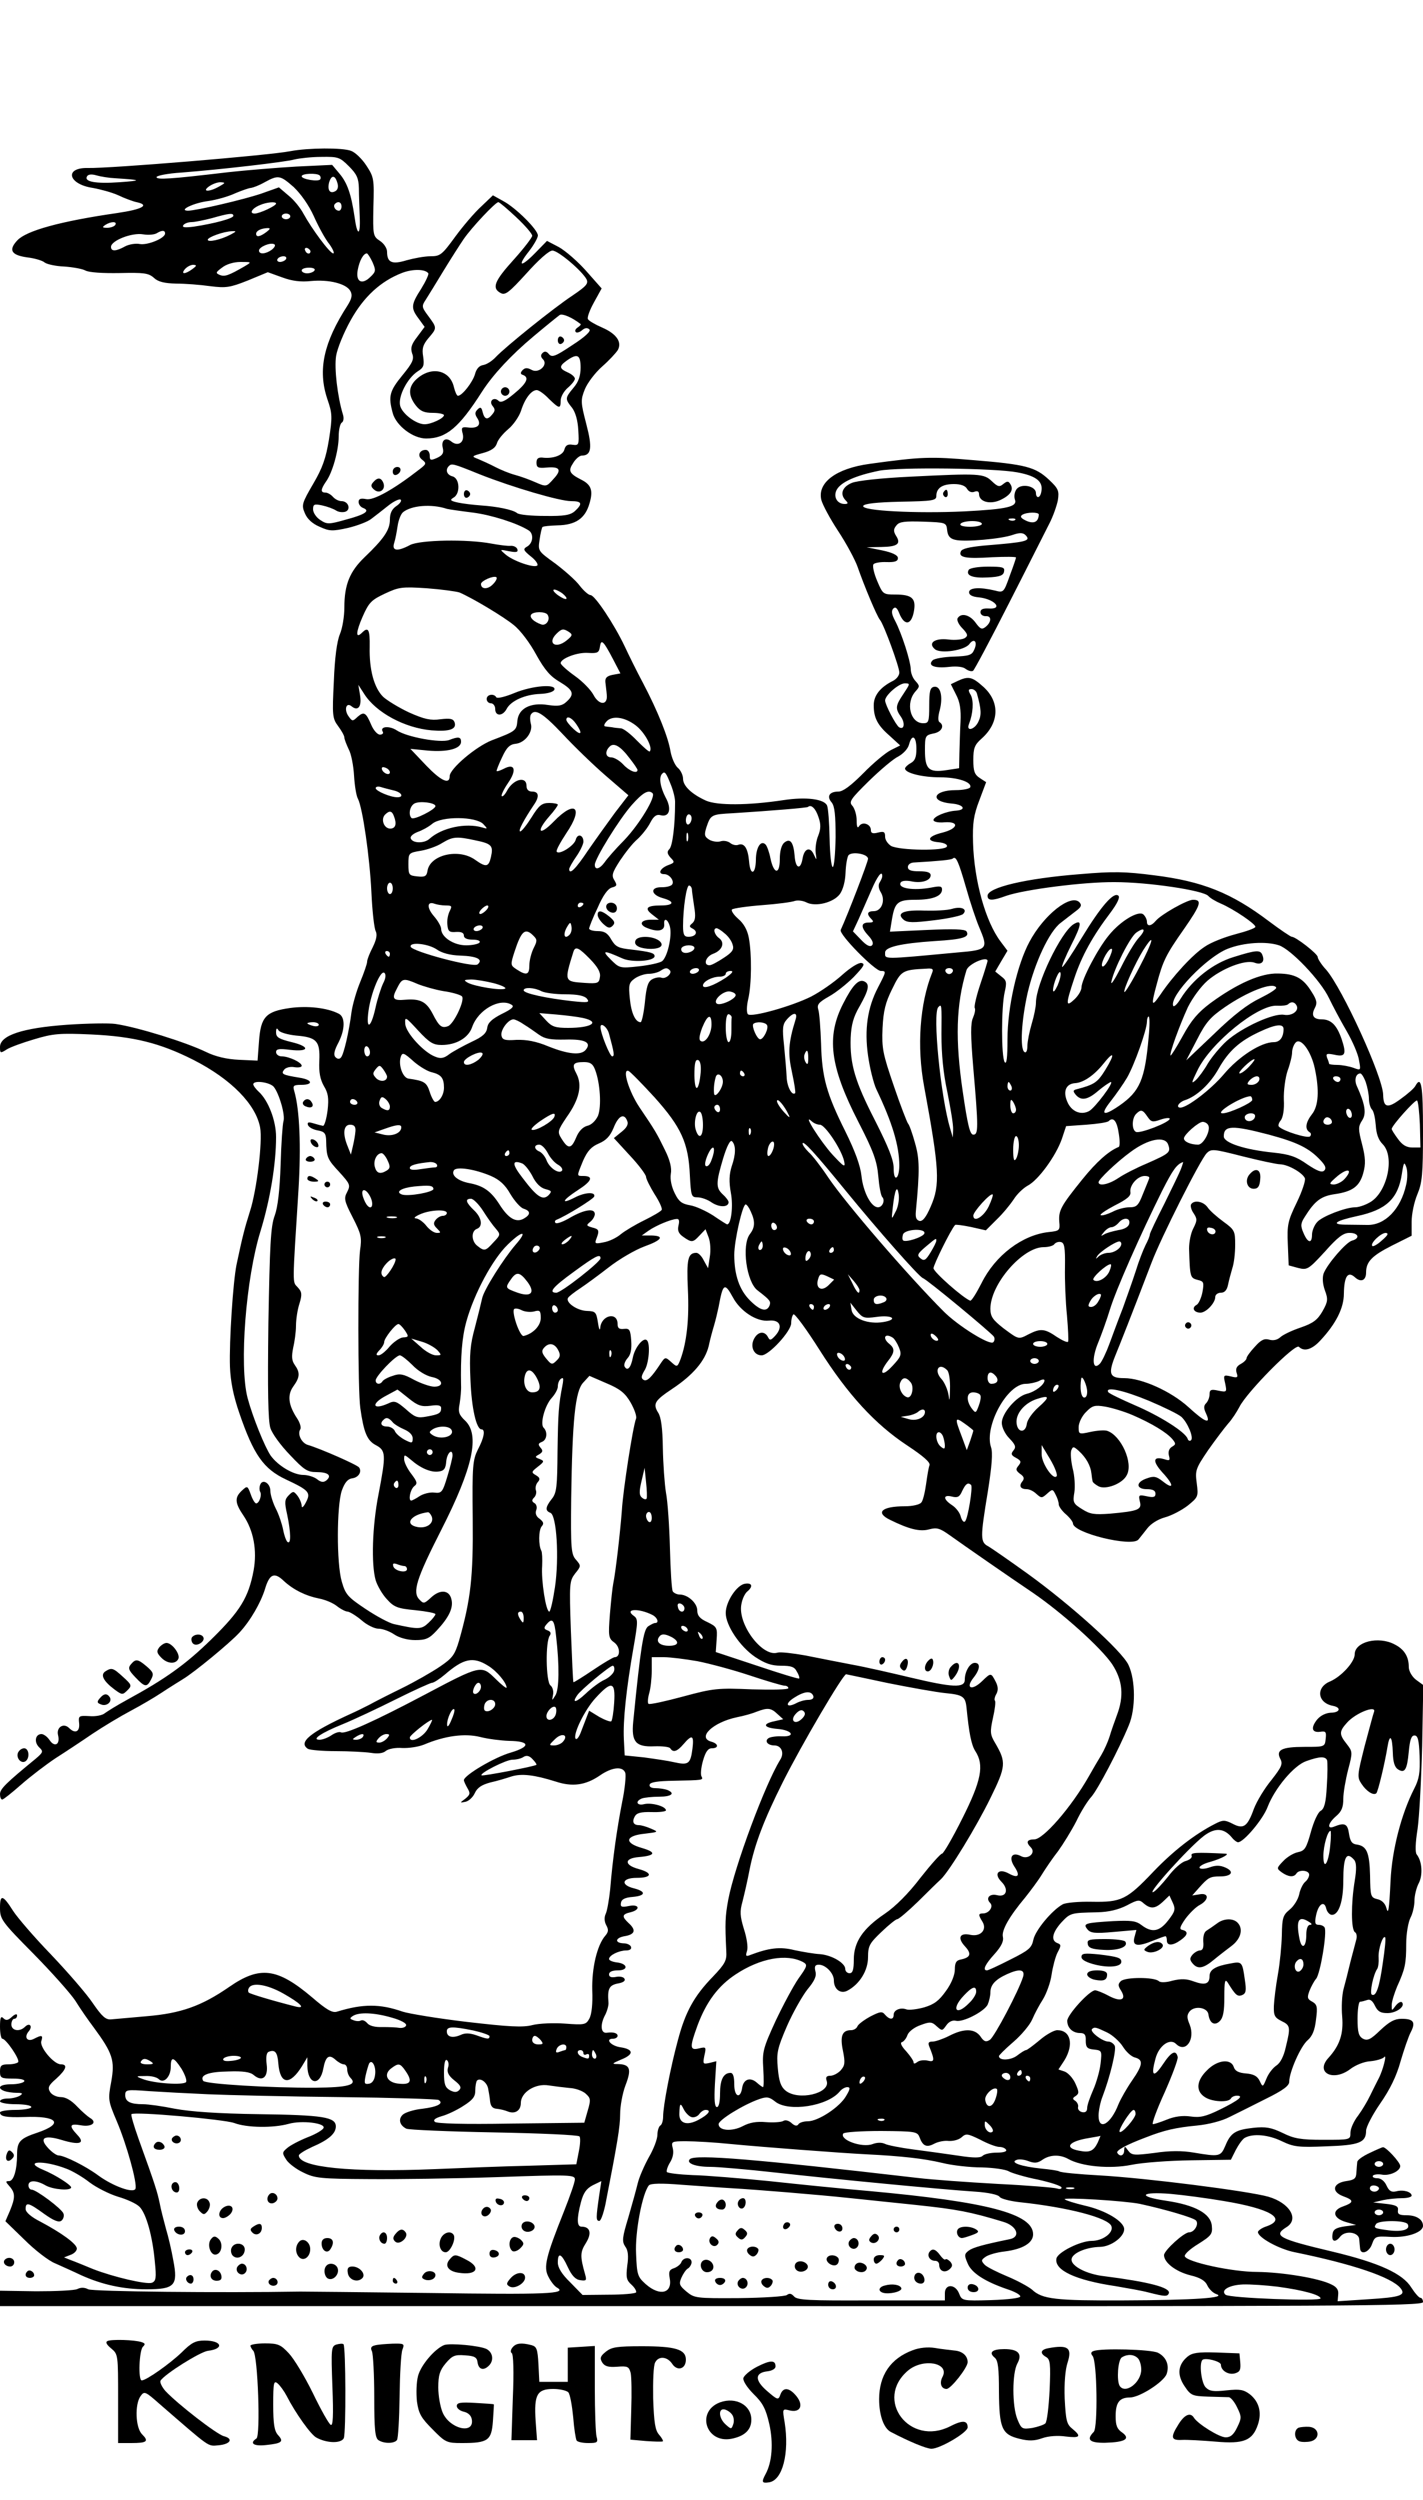 <?xml version="1.0" standalone="no"?>
<!DOCTYPE svg PUBLIC "-//W3C//DTD SVG 20010904//EN"
 "http://www.w3.org/TR/2001/REC-SVG-20010904/DTD/svg10.dtd">
<svg version="1.0" xmlns="http://www.w3.org/2000/svg"
 width="500pt" height="878pt" viewBox="0 0 500 878"
 preserveAspectRatio="xMidYMid meet">
<g transform="translate(0,878) scale(0.1,-0.1)"
fill="#000000" stroke="none">
<path d="M1020 8249 c-77 -15 -636 -61 -711 -59 -84 2 -70 -57 17 -70 28 -5
68 -16 90 -26 21 -10 50 -21 64 -24 47 -10 21 -25 -67 -38 -201 -29 -320 -62
-352 -96 -32 -34 -22 -52 35 -60 26 -3 53 -11 61 -18 8 -6 39 -13 68 -14 30
-2 64 -8 75 -14 13 -7 61 -10 120 -9 86 2 102 0 121 -17 15 -14 37 -19 78 -20
31 0 84 -4 119 -9 56 -7 70 -5 133 20 l70 29 50 -18 c35 -13 66 -17 102 -13
62 6 124 -9 138 -35 8 -14 5 -27 -10 -51 -84 -130 -105 -226 -71 -328 18 -52
18 -63 6 -142 -11 -67 -23 -101 -56 -157 -39 -67 -41 -74 -29 -102 8 -20 26
-37 52 -48 35 -16 45 -16 100 -4 33 8 70 22 82 32 12 9 39 30 59 46 20 16 40
25 44 21 4 -4 -3 -14 -15 -22 -16 -11 -23 -25 -23 -48 0 -36 -21 -67 -89 -132
-52 -50 -71 -96 -71 -176 0 -32 -7 -74 -16 -95 -10 -24 -18 -83 -21 -165 -6
-120 -5 -130 15 -157 12 -16 22 -34 22 -40 0 -6 7 -24 15 -41 9 -16 17 -58 19
-93 2 -35 8 -72 14 -82 16 -32 41 -202 47 -328 3 -66 10 -127 15 -136 6 -12 3
-29 -10 -56 -11 -21 -20 -44 -20 -51 0 -8 -11 -39 -24 -71 -13 -31 -27 -79
-31 -107 -9 -70 -27 -148 -37 -159 -5 -6 -12 -6 -19 1 -8 8 -5 23 11 53 23 46
23 89 0 100 -41 21 -110 28 -170 20 -86 -12 -104 -31 -110 -118 l-5 -67 -65 3
c-43 2 -82 11 -115 27 -72 35 -243 88 -320 99 -22 3 -98 2 -170 -3 -155 -11
-235 -37 -235 -78 0 -22 1 -23 23 -9 12 8 56 24 97 36 66 20 90 22 200 17 150
-7 242 -30 359 -89 132 -67 220 -156 235 -238 9 -48 -12 -222 -36 -295 -18
-57 -26 -87 -47 -187 -12 -59 -26 -267 -23 -358 2 -52 12 -102 33 -163 50
-146 85 -196 164 -233 81 -38 88 -46 70 -80 -8 -16 -15 -22 -15 -13 0 8 -6 24
-14 35 -14 18 -16 18 -31 3 -15 -15 -16 -24 -6 -68 13 -63 14 -104 2 -97 -5 3
-12 22 -16 43 -4 20 -15 54 -26 75 -10 20 -19 48 -19 62 0 27 -28 44 -36 21
-3 -8 -3 -18 0 -24 7 -11 -3 -41 -14 -41 -4 0 -13 14 -19 32 -11 30 -12 31
-31 13 -26 -24 -25 -43 5 -87 36 -53 49 -123 36 -194 -18 -95 -47 -142 -148
-241 -90 -88 -161 -139 -297 -213 -35 -19 -70 -41 -78 -47 -8 -7 -32 -12 -54
-10 -37 2 -39 1 -36 -25 3 -30 -14 -38 -35 -17 -20 20 -46 2 -39 -25 8 -33
-12 -44 -30 -17 -8 12 -21 21 -28 21 -22 0 -27 -28 -9 -46 16 -15 15 -18 -12
-41 -105 -86 -125 -106 -125 -124 0 -10 3 -19 8 -19 4 0 34 24 67 53 33 29 87
70 120 92 33 21 92 60 130 86 39 26 99 62 135 81 36 19 85 48 109 64 24 16 58
37 74 47 40 24 165 127 198 163 39 42 75 105 90 153 16 54 33 61 67 28 34 -31
77 -52 123 -61 21 -4 48 -15 62 -26 14 -11 31 -20 39 -20 7 -1 29 -14 48 -30
19 -17 46 -30 60 -30 14 0 39 -9 55 -20 18 -12 47 -20 74 -20 37 0 49 5 75 33
44 47 60 81 52 111 -8 33 -41 35 -73 4 -22 -20 -25 -21 -39 -6 -26 26 -11 73
76 244 112 220 137 335 84 385 -21 20 -25 30 -19 59 3 19 6 49 5 65 -2 100 3
168 19 225 27 97 92 218 145 269 52 51 72 50 28 0 -43 -50 -112 -159 -118
-189 -3 -14 -14 -59 -25 -101 -17 -61 -20 -96 -16 -185 4 -101 21 -174 39
-174 14 0 9 -30 -13 -71 -18 -37 -20 -56 -18 -242 2 -207 -7 -284 -48 -429
-15 -50 -23 -61 -67 -91 -28 -19 -89 -54 -136 -77 -47 -23 -96 -48 -110 -56
-14 -7 -45 -23 -70 -34 -142 -65 -183 -99 -148 -122 7 -4 51 -8 98 -8 47 0
102 -3 123 -6 24 -4 43 -2 53 7 9 7 34 12 57 10 23 -1 57 4 77 12 73 31 143
40 196 27 27 -7 73 -13 103 -14 74 -1 76 -20 6 -41 -57 -16 -165 -80 -165 -97
0 -4 6 -17 13 -29 10 -17 9 -22 -8 -36 -20 -15 -20 -15 0 -11 11 2 26 15 33
30 9 20 25 30 55 38 23 5 56 15 74 21 35 11 80 6 156 -18 58 -19 104 -13 154
21 43 30 81 34 90 10 3 -9 -1 -56 -11 -103 -18 -93 -33 -196 -42 -306 -4 -38
-11 -78 -16 -87 -5 -11 -5 -26 2 -39 9 -16 8 -24 -3 -37 -29 -33 -48 -114 -46
-192 2 -47 -2 -84 -10 -99 -12 -22 -17 -23 -85 -18 -39 3 -91 1 -115 -5 -34
-9 -83 -6 -230 11 -102 12 -204 29 -226 36 -80 28 -140 28 -231 0 -16 -5 -36
6 -87 50 -123 104 -184 112 -293 36 -96 -66 -168 -92 -289 -102 -55 -5 -111
-10 -124 -11 -19 -2 -32 9 -65 57 -22 33 -89 110 -148 172 -59 61 -118 130
-132 152 -36 57 -46 59 -46 11 0 -40 5 -48 117 -161 64 -65 131 -140 148 -166
16 -26 45 -68 64 -93 67 -91 75 -116 62 -190 -12 -64 -11 -68 19 -139 35 -82
73 -219 66 -238 -7 -17 -79 9 -131 47 -43 32 -119 70 -139 70 -7 0 -23 11 -36
25 -34 36 -16 48 45 30 65 -20 86 -13 56 18 -30 32 -26 40 13 33 38 -7 60 10
32 26 -8 5 -29 23 -46 41 -19 20 -39 32 -56 32 -15 0 -32 8 -38 18 -9 15 -6
23 22 47 35 32 41 50 16 50 -25 0 -75 60 -69 81 7 22 2 23 -25 9 -24 -13 -37
5 -19 26 15 18 3 32 -13 16 -19 -19 -48 -14 -48 8 0 11 5 20 10 20 6 0 10 5
10 12 0 6 -7 5 -18 -5 -14 -13 -21 -14 -30 -5 -9 9 -12 2 -12 -30 0 -23 4 -42
8 -42 13 0 62 -72 56 -82 -3 -4 -18 -8 -35 -8 -24 0 -29 -4 -29 -25 0 -23 4
-25 46 -25 27 0 43 -4 39 -10 -3 -5 -24 -10 -46 -10 -40 0 -52 -13 -23 -24 9
-3 28 -6 42 -6 21 0 24 -2 12 -10 -8 -5 -27 -10 -42 -10 -16 0 -28 -4 -28 -10
0 -5 25 -10 55 -10 30 0 55 -4 55 -10 0 -5 -25 -10 -55 -10 -30 0 -55 -4 -55
-9 0 -14 21 -18 85 -16 118 5 141 -23 46 -55 -60 -20 -71 -31 -71 -76 0 -55
-12 -94 -28 -94 -13 0 -13 -2 1 -18 21 -23 21 -40 2 -86 l-16 -37 67 -65 c36
-36 85 -74 108 -83 22 -10 63 -28 90 -41 75 -34 149 -50 230 -50 100 0 112 13
95 101 -6 35 -18 86 -26 112 -7 27 -18 67 -22 90 -9 41 -14 59 -74 225 -16 45
-28 85 -25 87 9 10 324 -18 361 -31 45 -17 137 -18 191 -3 46 13 129 3 123
-14 -2 -7 -27 -22 -56 -33 -30 -12 -62 -29 -72 -38 -18 -15 -18 -18 -3 -41 8
-13 36 -34 60 -45 40 -20 62 -22 227 -23 100 -1 305 2 455 7 256 9 272 8 272
-8 0 -10 -18 -61 -39 -114 -63 -158 -72 -194 -54 -228 8 -16 21 -33 30 -38 39
-22 -38 -25 -447 -19 -239 3 -444 5 -455 5 -277 -5 -729 0 -745 8 -13 7 -26 7
-38 1 -9 -5 -75 -8 -145 -8 l-127 2 0 -27 0 -27 2500 0 c2226 -1 2500 0 2500
14 0 8 -4 15 -9 15 -5 0 -19 16 -32 36 -30 49 -113 87 -276 126 -190 45 -211
56 -163 86 46 28 12 85 -63 107 -70 20 -431 66 -594 75 -72 4 -136 10 -141 14
-5 3 -33 7 -64 10 -68 7 -110 21 -87 30 8 4 28 2 43 -4 21 -8 32 -7 49 5 26
18 61 19 90 3 47 -27 148 -36 222 -21 39 8 133 15 210 16 l140 2 17 34 c10 19
24 39 32 43 29 16 83 11 130 -12 42 -20 59 -22 155 -18 117 4 141 13 141 55 0
13 23 57 50 96 34 49 57 96 71 147 12 41 28 88 36 103 18 35 10 47 -32 47 -25
0 -43 -10 -75 -40 -34 -33 -45 -38 -61 -30 -15 9 -19 22 -19 70 0 33 4 60 9
60 5 0 16 3 25 6 10 4 19 -3 27 -20 10 -20 19 -26 44 -26 32 0 64 24 51 38 -4
4 -14 -2 -22 -12 -14 -19 -14 -19 -14 2 0 12 9 41 19 65 28 62 32 80 32 150 0
36 7 76 15 92 8 15 14 42 14 60 0 18 7 46 15 61 15 29 12 77 -7 101 -6 7 -5
40 3 90 6 43 13 174 16 291 l4 214 -26 19 c-15 12 -25 31 -25 45 0 36 -16 62
-50 79 -57 30 -140 9 -140 -35 0 -27 -47 -78 -86 -95 -52 -21 -45 -76 10 -86
30 -6 24 -24 -8 -24 -18 -1 -36 -10 -48 -24 -23 -29 -19 -47 11 -43 19 3 22 0
19 -25 -3 -28 -3 -28 -75 -28 -80 0 -101 -11 -84 -43 9 -17 4 -28 -32 -74 -24
-29 -51 -74 -61 -100 -23 -64 -37 -73 -75 -53 -28 14 -34 14 -63 -1 -72 -37
-146 -95 -215 -167 -94 -99 -113 -108 -217 -106 -45 1 -91 -3 -102 -9 -38 -21
-96 -91 -103 -124 -6 -29 -15 -37 -81 -70 -41 -21 -78 -38 -82 -38 -17 0 -6
22 27 58 24 27 32 45 29 59 -6 23 22 72 79 140 19 24 46 60 58 80 13 21 38 58
57 82 18 25 47 72 64 105 16 34 40 72 53 86 22 25 96 165 131 250 25 58 24
161 -1 213 -23 49 -203 211 -354 320 -64 46 -126 89 -138 96 -29 15 -29 29 -2
193 14 88 18 137 11 156 -24 73 57 222 122 222 15 0 36 5 47 10 10 6 19 7 19
2 0 -15 -33 -40 -62 -47 -37 -9 -88 -69 -88 -102 0 -15 11 -39 27 -55 21 -22
24 -30 14 -42 -10 -12 -8 -17 9 -26 18 -10 19 -14 9 -27 -11 -13 -10 -17 5
-29 15 -10 16 -17 8 -27 -13 -16 -6 -27 16 -27 9 0 24 -7 34 -17 17 -15 19
-15 37 1 19 17 20 17 30 -3 6 -11 11 -26 11 -34 0 -7 11 -23 25 -35 14 -12 25
-27 25 -32 0 -34 207 -84 230 -57 6 7 19 24 31 39 12 16 37 32 62 39 23 6 59
25 80 41 37 30 38 32 32 79 -6 45 -4 51 40 116 26 37 58 79 70 93 13 14 30 40
40 59 26 52 196 224 209 211 18 -18 46 -10 76 23 54 58 82 113 82 164 1 61 14
80 39 57 21 -19 39 -11 39 17 0 38 21 59 90 94 l70 35 0 49 c0 27 9 70 20 96
17 41 20 69 20 221 0 164 -6 198 -27 160 -4 -8 -28 -29 -52 -46 -46 -34 -60
-30 -61 15 -1 63 -143 373 -200 439 -17 18 -30 39 -30 45 0 11 -77 71 -91 71
-4 0 -41 25 -81 55 -131 99 -233 140 -403 161 -100 13 -144 14 -260 4 -192
-15 -325 -47 -325 -76 0 -18 17 -18 66 0 64 22 272 49 381 48 117 0 313 -29
329 -49 6 -7 26 -19 45 -27 44 -19 121 -71 120 -81 0 -5 -32 -16 -70 -26 -38
-10 -87 -29 -108 -44 -41 -26 -113 -104 -157 -170 -30 -43 -32 -37 -12 37 22
83 32 104 96 195 59 85 65 103 32 103 -21 0 -113 -52 -131 -74 -16 -19 -31
-21 -31 -3 0 7 -5 18 -12 25 -16 16 -80 -21 -122 -73 -39 -47 -96 -156 -96
-183 0 -10 -11 -29 -25 -42 -31 -29 -31 -18 0 75 26 78 64 147 127 230 23 31
34 53 28 59 -16 16 -62 -37 -130 -149 -35 -58 -65 -103 -68 -101 -2 3 12 37
32 77 37 72 39 92 8 73 -45 -29 -132 -210 -132 -276 0 -14 -7 -47 -15 -74 -8
-27 -15 -62 -15 -77 0 -16 -4 -26 -10 -22 -17 10 -11 112 11 209 25 106 76
215 116 245 15 12 39 30 53 41 19 14 22 21 13 31 -30 31 -125 -43 -176 -139
-43 -80 -77 -229 -77 -342 0 -65 -3 -90 -10 -80 -12 19 -12 192 0 245 8 35 7
42 -12 56 l-21 17 21 36 22 37 -24 32 c-53 70 -93 213 -97 347 -2 69 2 97 22
149 l24 64 -23 15 c-18 12 -22 24 -22 63 0 41 4 53 29 75 63 56 65 130 5 183
-38 34 -51 37 -88 20 l-25 -12 18 -36 c14 -26 18 -53 16 -96 -2 -33 -3 -83 -4
-111 l-1 -52 -46 -7 c-61 -9 -74 4 -74 70 0 50 1 53 30 59 29 5 40 28 21 40
-6 4 -5 21 1 42 12 47 3 86 -20 82 -14 -3 -17 -15 -17 -66 0 -57 -2 -62 -21
-62 -46 0 -63 72 -27 112 15 17 15 19 0 36 -10 10 -17 29 -17 43 -1 28 -31
123 -55 169 -12 22 -14 35 -6 43 7 7 13 2 20 -15 19 -49 45 -44 53 10 6 41 -9
54 -66 54 -43 0 -44 1 -64 48 -11 26 -17 52 -13 58 3 5 24 9 46 8 30 -1 40 3
40 14 0 10 -18 19 -55 27 l-55 11 52 1 c57 1 70 11 51 40 -9 15 -9 23 2 36 10
13 29 15 94 13 80 -3 81 -3 84 -30 2 -20 10 -30 29 -34 31 -8 162 3 203 18 23
8 35 7 43 -1 21 -21 5 -25 -145 -37 -52 -5 -79 -11 -82 -21 -9 -21 18 -26 110
-20 46 2 84 2 84 -1 0 -3 -10 -32 -22 -64 -21 -59 -22 -60 -52 -52 -55 13 -91
10 -91 -6 0 -10 12 -16 35 -18 56 -6 87 -43 33 -39 -19 1 -28 -3 -28 -13 0 -8
8 -14 18 -14 21 2 22 -19 1 -37 -14 -11 -19 -9 -36 14 -20 28 -51 36 -63 16
-4 -6 3 -22 16 -35 20 -21 21 -27 9 -35 -8 -5 -34 -8 -57 -5 -48 6 -74 -12
-48 -34 20 -17 105 -4 121 18 17 23 30 8 17 -20 -8 -19 -18 -22 -72 -24 -34
-1 -68 -7 -74 -13 -19 -19 8 -29 59 -23 27 3 50 0 58 -8 9 -6 19 -9 25 -6 5 4
62 111 127 239 65 127 128 253 141 278 13 25 26 62 30 82 5 33 2 41 -31 72
-48 45 -82 54 -266 69 -151 13 -182 12 -364 -13 -118 -16 -185 -66 -170 -127
4 -16 30 -65 59 -109 29 -44 59 -100 68 -125 24 -69 68 -174 79 -187 14 -17
68 -165 68 -185 0 -10 -10 -23 -22 -29 -46 -23 -68 -52 -68 -86 0 -45 14 -71
58 -109 l35 -32 -34 -17 c-19 -10 -62 -46 -96 -81 -44 -44 -71 -64 -87 -64
-32 0 -42 -17 -24 -38 11 -13 14 -45 14 -122 -1 -58 -5 -105 -10 -105 -5 0
-10 45 -11 100 -1 55 -5 107 -9 116 -10 23 -74 31 -153 19 -125 -19 -233 -19
-272 -2 -51 23 -81 52 -81 77 0 12 -8 30 -19 39 -10 9 -21 35 -25 57 -8 50
-45 142 -96 239 -22 41 -51 100 -65 130 -37 78 -105 180 -120 180 -7 0 -24 15
-38 33 -14 19 -53 53 -86 78 -61 44 -61 44 -55 84 3 22 8 42 10 44 3 3 26 5
53 6 63 1 97 24 112 76 14 46 7 67 -30 85 -41 21 -45 31 -27 58 9 15 23 26 30
26 34 0 38 27 16 111 -20 77 -20 84 -5 122 9 22 36 58 61 80 24 21 49 48 55
58 15 28 -5 57 -56 79 -23 10 -46 23 -49 29 -4 5 6 32 21 59 l27 49 -54 61
c-30 34 -73 71 -96 84 l-42 22 -42 -43 c-51 -52 -64 -47 -21 7 17 22 31 47 31
55 0 20 -77 97 -122 121 l-36 20 -42 -40 c-23 -21 -64 -69 -91 -106 -46 -63
-52 -68 -87 -68 -20 0 -58 -7 -83 -14 -52 -16 -69 -8 -69 30 0 12 -11 29 -25
38 -24 16 -25 19 -23 119 3 98 2 105 -25 146 -15 23 -39 46 -53 51 -30 12
-151 11 -214 -1z m206 -53 c28 -28 34 -42 35 -77 0 -24 2 -70 3 -101 3 -68 -9
-68 -18 -1 -12 82 -26 121 -53 153 l-26 31 -126 -6 c-69 -4 -178 -13 -241 -20
-202 -24 -250 -27 -250 -17 0 5 39 13 88 16 141 11 365 37 397 46 17 4 59 9
94 9 59 1 65 -1 97 -33z m-821 -42 c93 -6 96 -8 15 -14 -85 -6 -126 2 -114 21
4 7 17 8 33 3 14 -4 44 -9 66 -10z m718 10 c4 -4 5 -10 2 -14 -6 -9 -65 0 -65
11 0 10 53 12 63 3z m-91 -41 c25 -24 53 -63 71 -103 16 -36 40 -80 54 -97 13
-18 19 -33 14 -33 -12 0 -76 87 -105 140 -10 19 -33 48 -52 63 l-34 29 -62
-22 c-62 -21 -229 -60 -258 -60 -35 1 22 28 72 34 28 4 71 16 94 27 24 10 49
19 56 19 7 1 29 9 48 20 48 26 54 25 102 -17z m153 16 c5 -14 2 -25 -6 -30
-19 -11 -29 2 -23 29 8 28 21 28 29 1z m-415 -14 c-35 -20 -62 -19 -36 0 11 8
29 15 40 15 19 -1 19 -2 -4 -15z m200 -60 c0 -8 -58 -35 -75 -35 -21 0 -9 19
19 30 23 10 56 13 56 5z m230 -10 c0 -8 -4 -15 -9 -15 -13 0 -22 16 -14 24 11
11 23 6 23 -9z m614 -38 c31 -29 56 -58 56 -65 0 -6 -29 -44 -65 -84 -68 -75
-78 -100 -46 -117 16 -9 29 1 91 69 43 48 79 80 91 80 20 0 103 -70 120 -101
7 -15 -1 -24 -48 -56 -67 -44 -237 -181 -271 -217 -13 -14 -32 -26 -44 -28
-14 -2 -24 -13 -29 -32 -8 -28 -45 -76 -60 -76 -4 0 -10 14 -14 30 -14 62 -81
75 -132 28 -29 -27 -29 -57 -2 -92 16 -20 29 -26 60 -26 21 0 39 -4 39 -8 0
-11 -45 -32 -68 -32 -30 0 -79 37 -86 65 -8 32 25 97 62 121 21 13 23 21 19
51 -5 29 -1 42 18 65 31 36 31 36 0 78 -24 32 -24 35 -8 59 9 14 37 60 62 101
25 41 57 91 70 110 28 41 112 130 122 130 4 0 32 -24 63 -53z m-994 5 c0 -9
-66 -27 -139 -38 -31 -4 -42 -3 -37 5 4 6 17 11 29 11 12 0 45 7 72 14 60 17
75 19 75 8z m200 -2 c0 -5 -7 -10 -15 -10 -8 0 -15 5 -15 10 0 6 7 10 15 10 8
0 15 -4 15 -10z m-615 -30 c-3 -5 -16 -10 -28 -10 -18 0 -19 2 -7 10 20 13 43
13 35 0z m531 -25 c-23 -17 -36 -19 -36 -6 0 11 18 19 40 20 11 0 10 -3 -4
-14z m-356 -5 c0 -17 -62 -42 -89 -37 -14 3 -37 -1 -51 -8 -32 -18 -50 -19
-50 -2 0 22 74 51 113 44 19 -3 40 -1 48 4 18 11 29 11 29 -1z m230 -4 c-34
-18 -80 -28 -80 -18 0 9 55 29 85 30 17 1 16 -1 -5 -12z m145 -53 c-22 -16
-45 -17 -45 -3 0 13 41 30 54 22 5 -3 1 -11 -9 -19z m136 -6 c-1 -12 -15 -9
-19 4 -3 6 1 10 8 8 6 -3 11 -8 11 -12z m218 -38 c12 -28 12 -33 -7 -51 -30
-30 -53 -18 -45 24 6 33 20 58 32 58 3 0 12 -14 20 -31z m-304 11 c-3 -5 -13
-10 -21 -10 -8 0 -12 5 -9 10 3 6 13 10 21 10 8 0 12 -4 9 -10z m-145 -25
c-57 -33 -70 -37 -87 -31 -16 7 -16 9 7 26 15 12 41 20 65 20 40 0 40 0 15
-15z m-184 -10 c-26 -19 -42 -19 -26 0 7 8 20 15 29 15 13 -1 13 -3 -3 -15z
m429 -5 c-3 -5 -15 -10 -26 -10 -10 0 -19 5 -19 10 0 6 12 10 26 10 14 0 23
-4 19 -10z m400 -10 c2 -4 -9 -28 -25 -54 -36 -56 -37 -68 -9 -105 l21 -29
-26 -35 c-21 -27 -24 -39 -18 -58 8 -20 2 -33 -34 -77 -46 -56 -50 -74 -34
-133 12 -44 71 -89 117 -89 71 0 116 38 197 165 38 59 102 128 181 194 44 37
85 70 92 75 10 5 42 -8 73 -32 2 -1 -2 -7 -10 -12 -8 -5 -11 -12 -7 -16 3 -4
14 -1 22 6 10 9 19 10 26 3 6 -6 -15 -26 -60 -55 -60 -40 -71 -44 -82 -32 -8
10 -15 12 -23 4 -7 -7 -6 -14 2 -22 19 -19 -15 -51 -40 -37 -15 8 -23 8 -32
-1 -8 -9 -8 -14 2 -17 23 -9 12 -30 -32 -66 -30 -25 -46 -33 -54 -25 -16 16
-36 0 -21 -18 9 -11 9 -17 -1 -29 -17 -21 -27 -19 -34 7 -4 18 -8 20 -18 10
-10 -10 -10 -17 0 -32 14 -23 0 -36 -36 -31 -20 2 -22 -1 -16 -23 7 -30 -17
-46 -41 -26 -20 16 -36 3 -29 -24 4 -17 -1 -25 -20 -34 -23 -10 -26 -9 -26 8
0 11 -6 20 -14 20 -23 0 -31 -22 -12 -35 15 -12 14 -15 -11 -34 -90 -70 -160
-109 -186 -104 -20 4 -27 1 -27 -10 0 -8 7 -18 16 -21 26 -10 7 -23 -61 -41
-60 -17 -66 -17 -90 -1 -14 9 -25 26 -25 37 0 18 4 20 32 14 18 -4 40 -12 49
-18 9 -6 24 -7 33 -4 20 8 10 37 -14 37 -10 0 -23 7 -30 15 -7 8 -19 15 -26
15 -18 0 -18 10 1 38 23 31 45 110 45 159 0 23 5 45 11 49 6 3 8 16 4 28 -19
62 -31 163 -24 206 4 26 27 82 51 125 46 83 106 138 182 167 37 14 81 13 91
-2z m535 -331 c0 -29 -7 -50 -25 -71 -30 -36 -30 -39 -5 -70 12 -16 20 -44 22
-79 3 -51 2 -54 -20 -51 -17 3 -25 -2 -29 -17 -5 -20 -40 -33 -78 -28 -14 1
-20 -4 -20 -18 0 -17 6 -20 36 -17 47 4 54 -8 23 -41 -24 -27 -25 -27 -62 -11
-20 9 -53 21 -72 26 -19 5 -51 18 -70 28 -19 10 -46 22 -60 28 -24 9 -24 10
17 21 29 8 44 18 49 34 3 12 21 34 40 50 18 15 38 44 45 65 13 42 36 72 55 72
7 0 26 -13 42 -30 37 -36 42 -37 42 -7 0 13 11 33 25 45 14 12 25 26 25 32 0
6 -11 16 -25 22 -31 14 -31 22 -3 42 37 26 48 20 48 -25z m-354 -375 c114 -45
280 -94 321 -94 38 0 41 -9 13 -35 -16 -14 -37 -18 -105 -17 -47 0 -91 4 -98
10 -15 12 -69 23 -128 27 -26 2 -62 6 -80 10 -27 6 -29 9 -16 17 25 13 23 68
-3 75 -20 5 -26 23 -13 36 10 10 13 10 109 -29z m1889 7 c59 -11 85 -28 85
-56 0 -13 -4 -27 -10 -30 -5 -3 -10 3 -10 13 0 27 -57 36 -70 11 -6 -10 -7
-24 -4 -33 10 -26 -27 -34 -177 -42 -171 -8 -362 2 -356 19 2 8 46 13 130 15
114 2 127 4 127 20 0 28 21 42 62 42 24 0 40 -6 46 -17 6 -10 16 -14 26 -10
10 4 16 1 16 -8 0 -27 38 -38 75 -21 36 17 48 36 35 56 -7 11 -11 11 -25 0
-13 -11 -19 -10 -40 10 -28 27 -44 28 -285 16 -103 -5 -188 -14 -207 -22 -34
-14 -43 -40 -21 -62 9 -9 8 -12 -4 -12 -27 0 -41 26 -28 50 15 27 66 50 150
67 69 13 407 9 485 -6z m-2005 -128 c8 -2 49 -8 90 -13 65 -8 157 -37 198 -63
18 -12 15 -44 -5 -56 -16 -9 -15 -13 12 -35 17 -13 27 -28 23 -32 -11 -10 -86
16 -112 39 -21 18 -21 18 13 11 26 -5 32 -3 29 7 -3 8 -14 13 -24 12 -10 -1
-41 3 -68 8 -84 16 -250 13 -285 -5 -45 -24 -65 -21 -56 7 4 12 9 39 12 59 3
21 11 42 19 49 29 24 100 30 154 12z m2080 -20 c-1 -26 -17 -34 -44 -22 -19 9
-23 15 -14 21 16 10 58 10 58 1z m-83 -19 c-3 -3 -12 -4 -19 -1 -8 3 -5 6 6 6
11 1 17 -2 13 -5z m-117 -14 c0 -5 -18 -10 -41 -10 -24 0 -38 4 -34 10 3 6 22
10 41 10 19 0 34 -4 34 -10z m-1718 -212 c-18 -19 -42 -18 -42 1 0 11 43 30
54 24 4 -3 -1 -14 -12 -25z m-117 -29 c48 -21 153 -84 190 -114 23 -18 57 -63
79 -104 30 -54 50 -77 83 -96 48 -29 53 -43 23 -70 -15 -14 -29 -16 -64 -11
-62 10 -104 -12 -108 -55 -3 -35 -6 -37 -90 -69 -56 -22 -148 -100 -148 -126
0 -31 -31 -16 -82 37 l-56 59 61 -6 c68 -6 117 6 117 31 0 17 -9 19 -42 6 -30
-11 -148 10 -184 34 -26 17 -61 14 -49 -5 3 -5 -1 -10 -10 -10 -9 0 -22 15
-30 33 -19 45 -26 49 -48 30 -18 -17 -19 -17 -32 1 -17 23 -9 52 11 35 22 -18
36 0 29 40 l-6 36 20 -31 c41 -66 143 -121 238 -129 63 -5 89 4 80 29 -5 12
-16 14 -49 10 -35 -5 -57 0 -111 24 -36 17 -77 42 -91 55 -32 32 -49 96 -47
175 1 62 -5 72 -27 50 -23 -23 -22 1 2 56 22 50 31 59 78 81 49 23 60 25 148
19 52 -4 104 -11 115 -15z m361 -3 c10 -8 17 -17 14 -19 -3 -3 -16 3 -30 13
-29 22 -14 27 16 6z m-52 -75 c11 -17 -5 -40 -22 -34 -26 9 -42 24 -36 34 7
12 51 12 58 0z m76 -61 c13 -9 11 -13 -10 -30 -38 -30 -68 -9 -35 24 19 19 25
19 45 6z m154 -95 l26 -50 -27 -5 c-21 -4 -27 -11 -26 -25 1 -11 4 -31 5 -45
4 -38 -27 -38 -47 0 -9 17 -38 47 -65 66 -28 20 -50 40 -50 45 0 16 58 39 97
36 33 -2 38 1 41 22 4 28 12 21 46 -44z m1021 -121 c-29 -43 -30 -52 -9 -82
15 -22 11 -47 -7 -36 -11 7 -49 79 -49 94 0 18 48 60 69 60 20 0 19 -1 -4 -36z
m258 -1 c15 -54 16 -74 5 -97 -13 -29 -45 -37 -33 -8 14 36 17 80 6 101 -10
17 -9 21 3 21 8 0 17 -8 19 -17z m-1457 -140 c40 -43 108 -109 152 -147 l80
-69 -47 -61 c-25 -34 -68 -94 -95 -133 -44 -66 -66 -87 -66 -65 0 4 11 24 25
44 14 20 25 44 25 52 0 24 -21 30 -27 7 -5 -21 -59 -55 -67 -42 -3 4 13 33 34
65 62 91 31 119 -45 40 -51 -52 -63 -36 -15 19 17 19 30 37 30 41 0 3 -14 6
-30 6 -26 0 -36 -8 -62 -50 -17 -27 -35 -50 -40 -50 -9 0 12 40 49 95 19 28
16 45 -7 45 -13 0 -20 7 -20 20 0 36 -47 24 -69 -18 -7 -13 -15 -21 -18 -18
-3 3 7 24 22 46 32 46 24 71 -15 50 -12 -6 -23 -10 -25 -8 -1 2 7 23 19 48 16
35 27 46 49 48 33 4 61 43 52 71 -3 12 -3 25 0 31 14 23 42 6 111 -67z m48 35
c24 -34 19 -44 -9 -18 -14 13 -25 27 -25 32 0 16 19 8 34 -14z m209 -5 c32
-24 62 -79 50 -92 -2 -3 -21 14 -44 37 -22 23 -47 43 -57 44 -9 1 -24 2 -32 4
-8 1 -19 2 -24 3 -5 1 -3 8 4 16 19 23 63 18 103 -12z m987 -83 c0 -29 -5 -42
-20 -50 -11 -6 -20 -15 -20 -19 0 -16 61 -31 124 -31 62 0 112 -17 105 -35 -2
-5 -25 -10 -51 -10 -80 0 -93 -40 -15 -47 42 -3 55 -22 17 -25 -36 -2 -80 -21
-80 -33 0 -6 16 -10 38 -8 54 4 49 -22 -6 -36 -53 -13 -59 -30 -14 -34 20 -2
32 -8 29 -15 -5 -16 -166 -14 -196 2 -11 7 -21 21 -21 32 0 18 -4 20 -25 15
-19 -5 -25 -2 -25 9 0 21 -30 31 -41 14 -6 -10 -9 -3 -9 20 0 19 -7 42 -15 51
-13 14 -7 23 58 87 40 39 86 78 103 86 18 10 34 27 38 42 10 39 26 30 26 -15z
m-1007 -34 c15 -19 27 -37 27 -40 0 -15 -29 -4 -50 19 -13 14 -32 25 -42 25
-20 0 -24 20 -6 38 15 15 38 2 71 -42z m-843 -48 c0 -13 -23 -5 -28 10 -2 7 2
10 12 6 9 -3 16 -11 16 -16z m988 -46 c8 -20 15 -48 14 -62 0 -79 -9 -151 -20
-162 -9 -9 -8 -16 4 -30 16 -16 15 -18 -10 -27 -27 -11 -36 -31 -12 -31 18 0
36 -23 28 -36 -4 -6 -20 -10 -37 -10 -41 1 -39 -26 3 -38 44 -12 41 -26 -6
-26 -50 0 -59 -10 -30 -32 l23 -18 -27 0 c-38 0 -45 -18 -12 -30 36 -14 59 -9
58 13 -3 26 13 20 20 -8 8 -33 -9 -107 -28 -121 -9 -6 -46 -14 -83 -18 -65 -7
-67 -6 -97 24 -33 33 -26 34 41 4 33 -15 113 -10 113 8 0 11 -14 15 -80 23
-48 5 -57 10 -72 35 -13 23 -24 30 -48 30 -16 0 -30 4 -30 9 0 4 13 38 30 73
19 44 36 67 50 71 18 5 19 8 9 25 -11 17 -8 27 19 69 18 27 45 62 62 76 16 15
36 40 45 58 12 23 22 30 36 26 31 -8 40 22 18 62 -19 36 -25 72 -12 84 9 10
14 2 31 -41z m-975 -18 c28 -6 38 -24 13 -24 -24 0 -76 22 -76 32 0 5 8 7 18
4 9 -3 29 -8 45 -12z m910 -10 c12 -12 -45 -107 -99 -164 -31 -31 -62 -67 -70
-79 -17 -23 -34 -28 -34 -8 0 21 85 159 130 210 39 44 59 55 73 41z m-763 -45
c0 -12 -76 -50 -84 -42 -12 12 -6 42 10 51 18 10 74 3 74 -9z m1346 -39 c9
-26 8 -41 -1 -65 -7 -16 -11 -44 -9 -60 4 -28 4 -28 -6 -7 -13 30 -34 23 -40
-13 -7 -42 -25 -36 -28 10 -4 48 -16 63 -37 45 -9 -8 -15 -29 -15 -57 0 -56
-21 -54 -33 3 -4 21 -12 43 -17 48 -17 17 -34 -11 -34 -54 -1 -52 -20 -57 -24
-5 -4 46 -17 66 -38 58 -8 -3 -21 0 -29 7 -8 6 -23 9 -34 5 -11 -3 -29 0 -39
6 -17 11 -18 17 -10 43 15 45 17 46 93 50 142 9 260 19 264 22 11 10 27 -5 37
-36z m-1492 4 c11 -28 6 -44 -13 -44 -22 0 -34 33 -18 49 15 15 24 14 31 -5z
m1046 -8 c0 -8 -4 -18 -10 -21 -5 -3 -10 3 -10 14 0 12 5 21 10 21 6 0 10 -6
10 -14z m-732 -20 c16 -17 16 -18 -4 -12 -58 17 -142 -1 -185 -40 -19 -17 -60
-16 -66 2 -2 7 9 16 24 22 15 5 39 18 52 29 33 27 152 26 179 -1z m719 -58
c-3 -7 -5 -2 -5 12 0 14 2 19 5 13 2 -7 2 -19 0 -25z m-748 1 c59 -12 65 -19
56 -59 -8 -35 -17 -37 -55 -10 -58 42 -160 18 -168 -39 -3 -18 -9 -22 -35 -19
-30 3 -32 5 -32 43 0 39 1 40 43 47 24 4 58 16 75 27 38 23 51 24 116 10z
m1381 -65 c0 -11 -70 -193 -96 -250 -7 -15 120 -144 141 -144 20 0 19 -2 -10
-58 -37 -71 -48 -147 -35 -239 6 -43 19 -96 29 -118 57 -119 80 -198 81 -267
0 -20 -4 -40 -10 -43 -6 -4 -10 9 -10 33 0 28 -18 73 -65 166 -71 138 -89 199
-86 291 2 45 9 73 32 112 33 59 36 78 14 87 -19 7 -40 -15 -72 -78 -60 -116
-47 -221 52 -414 54 -105 66 -138 71 -192 3 -36 9 -69 14 -74 11 -11 1 -36
-15 -36 -24 0 -52 53 -58 110 -4 37 -23 88 -56 155 -67 134 -83 191 -86 310
-2 55 -6 109 -10 120 -5 17 2 25 37 45 24 13 63 44 88 69 35 37 41 46 27 49
-10 2 -39 -16 -69 -43 -29 -26 -77 -59 -108 -75 -68 -34 -210 -74 -222 -62 -5
5 -5 27 1 53 12 52 13 158 2 216 -5 27 -18 50 -37 66 -16 14 -26 29 -22 33 5
4 52 11 105 15 54 4 106 11 116 15 10 3 28 1 40 -5 32 -17 96 -1 118 29 11 15
19 45 20 75 1 28 6 55 10 61 12 15 69 5 69 -12z m344 -100 c14 -50 35 -113 46
-139 33 -78 31 -81 -75 -90 -269 -25 -255 -25 -255 0 0 19 55 32 175 40 100 6
123 14 111 34 -5 8 -48 9 -138 5 l-131 -6 7 43 c10 60 20 69 83 69 60 0 93 13
93 36 0 12 -7 13 -37 7 -64 -12 -121 -3 -108 18 4 6 19 7 36 4 36 -8 69 2 69
21 0 10 -12 14 -40 14 -29 0 -40 4 -40 15 0 9 10 16 23 16 85 5 131 9 135 14
11 10 20 -11 46 -101z m-294 39 c0 -5 -4 -14 -9 -22 -6 -9 -4 -22 4 -35 17
-28 3 -66 -25 -66 -23 0 -26 -10 -8 -28 9 -9 7 -12 -10 -12 -28 0 -28 -17 0
-47 14 -15 18 -27 12 -33 -7 -7 -20 0 -38 19 l-29 30 20 43 c11 24 30 69 44
100 21 50 39 74 39 51z m-1720 -43 c0 -11 -4 -20 -10 -20 -5 0 -10 9 -10 20 0
11 5 20 10 20 6 0 10 -9 10 -20z m1051 -2 c0 -7 4 -34 8 -61 6 -36 4 -50 -6
-59 -12 -10 -12 -13 2 -20 19 -11 10 -28 -16 -28 -15 0 -19 7 -19 38 0 62 12
142 21 142 5 0 9 -6 10 -12z m-865 -58 c22 0 23 -2 14 -20 -6 -12 -10 -33 -8
-48 2 -23 7 -27 31 -25 18 1 27 -3 27 -13 0 -9 11 -14 31 -14 17 0 28 -4 24
-10 -3 -5 -25 -10 -47 -10 -44 0 -88 29 -88 58 0 8 -11 28 -25 44 -26 30 -25
54 2 44 8 -3 26 -6 39 -6z m484 6 c0 -3 -4 -8 -10 -11 -5 -3 -10 -1 -10 4 0 6
5 11 10 11 6 0 10 -2 10 -4z m-340 -21 c-7 -8 -17 -15 -22 -15 -6 0 -5 7 2 15
7 8 17 15 22 15 6 0 5 -7 -2 -15z m291 -88 c-17 -17 -24 -1 -10 25 12 21 14
21 17 4 2 -10 -1 -23 -7 -29z m-306 23 c-3 -5 -13 -10 -21 -10 -8 0 -12 5 -9
10 3 6 13 10 21 10 8 0 12 -4 9 -10z m851 -18 c12 -9 25 -27 28 -39 6 -17 0
-27 -31 -47 -21 -14 -43 -26 -50 -26 -23 0 -14 30 12 40 33 12 43 39 22 55
-17 12 -23 35 -9 35 4 0 17 -8 28 -18z m1455 -16 c-13 -14 -41 -60 -62 -103
-22 -43 -37 -66 -34 -51 9 45 66 158 88 173 30 21 34 9 8 -19z m-2127 8 c14
-14 14 -18 1 -44 -8 -16 -15 -43 -15 -60 0 -34 -10 -37 -44 -15 -23 15 -23 16
-8 63 24 73 37 85 66 56z m2129 -112 c-26 -50 -50 -89 -52 -86 -6 5 38 102 66
147 44 69 35 32 -14 -61z m-2469 64 c18 -13 48 -21 83 -22 60 -2 82 -14 61
-31 -15 -12 -229 45 -235 62 -5 18 61 11 91 -9z m2960 14 c42 -14 147 -124
176 -186 13 -27 40 -78 61 -114 21 -36 41 -82 44 -103 7 -37 7 -37 -20 -27
-14 5 -40 10 -56 10 -16 0 -29 2 -29 4 0 2 -3 12 -7 21 -5 15 -1 16 25 11 39
-9 44 1 26 55 -17 49 -37 69 -70 69 -29 0 -38 14 -24 40 9 17 7 28 -11 56 -30
49 -58 64 -118 65 -60 2 -144 -35 -238 -104 -44 -33 -67 -60 -97 -115 -22 -40
-41 -70 -43 -69 -5 6 32 107 61 170 16 32 45 72 69 93 50 43 133 75 165 63 24
-9 37 3 28 26 -7 20 -21 19 -101 -6 -73 -22 -145 -79 -187 -147 -12 -20 -24
-30 -26 -24 -12 36 118 171 192 200 56 22 135 27 180 12z m-2054 -9 c0 -12
-29 -23 -41 -15 -5 3 -7 10 -4 15 8 12 45 12 45 0z m-366 -40 c26 -27 37 -46
34 -62 -3 -22 -7 -24 -53 -21 -73 5 -73 4 -40 110 7 20 19 14 59 -27z m1820
-3 c-10 -18 -19 -27 -22 -20 -4 14 26 67 35 59 2 -3 -3 -20 -13 -39z m-2524
22 c0 -5 -2 -10 -4 -10 -3 0 -8 5 -11 10 -3 6 -1 10 4 10 6 0 11 -4 11 -10z
m2100 -25 c0 -2 -11 -39 -25 -80 -14 -42 -23 -80 -20 -85 3 -5 0 -20 -6 -34
-9 -19 -9 -61 1 -178 18 -209 18 -233 0 -233 -12 0 -20 34 -37 150 -27 183
-24 307 13 428 7 22 74 51 74 32z m-1117 -32 c11 -10 -13 -32 -28 -27 -7 3
-22 1 -33 -5 -15 -8 -21 -26 -26 -81 -4 -38 -11 -70 -15 -70 -18 0 -33 31 -38
83 -5 49 -3 56 18 71 13 9 35 16 49 16 14 0 32 5 40 10 18 12 24 12 33 3z
m102 -3 c-3 -5 -13 -10 -21 -10 -8 0 -12 5 -9 10 3 6 13 10 21 10 8 0 12 -4 9
-10z m820 -7 c-43 -107 -54 -259 -28 -398 54 -293 57 -346 23 -423 -16 -37
-28 -52 -39 -50 -11 3 -15 12 -13 33 14 146 13 186 -3 241 -9 33 -20 64 -25
69 -4 6 -27 65 -50 133 -38 111 -42 130 -39 201 3 61 10 90 34 138 31 64 36
67 119 71 23 2 27 -1 21 -15z m73 6 c-2 -6 -8 -10 -13 -10 -5 0 -11 4 -13 10
-2 6 4 11 13 11 9 0 15 -5 13 -11z m-2002 -43 c-7 -15 -20 -54 -27 -87 -16
-72 -34 -78 -24 -8 9 64 43 145 56 132 6 -6 4 -20 -5 -37z m1204 20 c-43 -28
-80 -41 -80 -27 0 14 33 31 59 31 12 0 21 5 21 10 0 6 8 10 17 10 12 0 6 -8
-17 -24z m1166 -27 c-9 -19 -15 -26 -16 -17 0 23 22 75 26 62 3 -6 -2 -26 -10
-45z m-2248 5 c20 -8 61 -20 91 -25 30 -4 59 -13 64 -18 12 -12 -28 -97 -49
-105 -22 -8 -31 -1 -54 44 -22 42 -43 53 -95 49 -44 -4 -50 3 -30 40 18 36 22
37 73 15z m267 3 c27 -7 45 -16 40 -19 -13 -8 -109 8 -132 21 -15 9 -13 10 12
11 17 0 52 -6 80 -13z m2749 -15 c3 -5 -23 -21 -57 -38 -42 -20 -92 -58 -160
-124 l-99 -94 38 73 c31 61 47 79 98 114 80 55 168 89 180 69z m-2582 -13 c12
-6 50 -11 84 -11 44 0 67 -5 76 -15 11 -14 5 -15 -52 -9 -89 10 -170 27 -170
38 0 12 38 10 62 -3z m683 -14 c-1 -14 -53 -38 -66 -30 -16 11 22 46 45 43 12
-2 21 -7 21 -13z m-787 -34 c10 -6 0 -15 -35 -32 -35 -18 -49 -31 -51 -49 -3
-19 -16 -31 -55 -49 -29 -14 -64 -33 -78 -43 -19 -15 -31 -17 -50 -9 -40 15
-102 83 -105 114 -2 28 0 27 45 -22 40 -43 53 -51 83 -51 51 0 94 25 107 63
21 61 98 104 139 78z m2757 -1 c12 -19 -15 -39 -43 -34 -36 7 -148 -44 -202
-92 -22 -20 -52 -56 -66 -79 -13 -23 -33 -50 -43 -59 -16 -14 -15 -9 6 34 46
97 213 232 280 228 18 -1 35 1 39 5 10 10 22 9 29 -3z m-1247 -102 c0 -71 6
-135 21 -205 11 -55 21 -114 20 -130 l-1 -28 -9 30 c-34 113 -63 408 -42 428
12 13 12 8 11 -95z m-1260 57 c63 -14 31 -35 -52 -35 -44 0 -57 4 -77 26 l-24
26 60 -5 c33 -3 75 -8 93 -12z m523 2 c-1 -4 -1 -25 -1 -47 0 -22 -4 -40 -10
-40 -5 0 -10 23 -10 51 0 32 4 49 11 47 6 -2 10 -7 10 -11z m224 -9 c-25 -80
-27 -118 -12 -185 8 -37 13 -70 11 -72 -11 -11 -29 23 -30 57 -1 20 -5 70 -9
110 -7 62 -5 75 10 92 24 27 39 25 30 -2z m-295 -16 c0 -33 -22 -68 -38 -58
-7 4 -5 19 5 46 19 47 33 52 33 12z m1536 -44 c-13 -150 -31 -191 -103 -241
-57 -39 -69 -33 -30 16 18 23 44 60 57 82 26 45 70 169 70 197 0 10 3 18 6 18
4 0 4 -33 0 -72z m-2195 44 c15 -9 39 -26 53 -36 21 -15 42 -18 93 -17 68 2
93 -10 71 -36 -16 -20 -61 -16 -131 12 -43 18 -77 24 -112 23 -41 -3 -50 0
-53 15 -4 20 24 57 42 57 6 0 23 -8 37 -18z m-721 -1 c0 -5 -9 -7 -20 -4 -11
3 -20 7 -20 9 0 2 9 4 20 4 11 0 20 -4 20 -9z m1575 -1 c7 -11 -12 -50 -24
-50 -11 0 -31 46 -24 54 10 9 41 7 48 -4z m-555 -31 c18 -66 20 -79 11 -79 -8
0 -41 81 -41 103 0 18 24 0 30 -24z m2370 17 c0 -29 -13 -46 -34 -46 -45 0
-123 -50 -176 -113 -45 -53 -127 -116 -152 -117 -18 0 -6 19 15 26 41 13 89
57 119 111 35 62 74 97 143 129 57 27 85 30 85 10z m-3469 -23 c72 -6 84 -19
81 -89 -2 -40 3 -65 16 -88 15 -25 18 -42 13 -86 -4 -30 -11 -54 -16 -54 -6 1
-21 5 -34 9 -17 5 -22 4 -19 -6 3 -8 18 -16 34 -19 24 -4 29 -10 30 -35 1 -59
4 -66 46 -111 38 -42 40 -46 28 -70 -12 -22 -11 -31 19 -89 30 -59 33 -70 26
-117 -8 -60 -8 -492 1 -553 12 -86 24 -114 54 -130 36 -19 37 -32 10 -173 -22
-111 -26 -246 -10 -302 6 -19 23 -49 39 -66 25 -28 37 -33 100 -39 39 -4 71
-10 71 -14 0 -4 -11 -18 -24 -30 -25 -24 -35 -24 -121 -5 -16 3 -61 27 -100
53 -63 42 -71 51 -84 96 -19 65 -18 266 0 320 10 28 21 41 36 43 23 3 35 23
25 38 -7 10 -138 67 -179 79 -23 6 -39 38 -28 55 4 6 -1 23 -10 37 -32 48 -36
83 -15 113 24 33 25 49 6 76 -11 15 -12 30 -6 60 5 21 10 56 10 78 0 21 5 56
12 77 10 33 9 42 -6 58 -19 21 -19 -2 3 346 9 149 4 277 -15 343 -6 19 -3 22
25 22 43 0 39 18 -6 25 -61 10 -67 13 -54 29 6 7 22 11 36 8 14 -2 25 0 25 5
0 12 -45 33 -70 33 -11 0 -20 7 -20 15 0 11 10 13 49 8 68 -8 72 11 6 27 -45
11 -55 17 -55 34 0 16 3 17 9 7 5 -7 33 -15 62 -18z m3579 -116 c16 -76 13
-131 -10 -160 -22 -28 -26 -52 -9 -63 6 -3 7 -10 2 -15 -8 -8 -93 18 -109 34
-4 3 -1 14 6 22 8 10 13 38 11 73 -1 32 5 76 13 101 9 24 16 53 16 65 0 12 6
28 13 35 18 18 54 -31 67 -92z m-3320 57 c0 -8 -4 -14 -10 -14 -5 0 -10 9 -10
21 0 11 5 17 10 14 6 -3 10 -13 10 -21z m381 -26 c-25 -19 -51 -24 -51 -8 0
13 53 40 64 32 5 -3 -1 -13 -13 -24z m1159 5 c0 -21 -3 -24 -9 -14 -5 8 -7 20
-4 28 8 21 13 15 13 -14z m-1384 -13 c19 -16 47 -33 62 -36 32 -8 42 -20 42
-54 0 -25 -16 -50 -31 -50 -4 0 -13 16 -19 35 -11 34 -19 39 -75 47 -20 3 -36
48 -27 76 6 17 10 16 48 -18z m2428 -27 c-28 -45 -38 -52 -103 -69 -11 -3 -11
-7 -1 -19 19 -22 42 -18 80 15 19 16 39 29 43 30 13 0 -56 -91 -76 -102 -30
-16 -63 -1 -77 33 -16 37 -4 63 28 65 29 2 66 27 99 68 38 48 42 36 7 -21z
m-1422 -9 c-6 -67 -21 -75 -22 -11 0 43 3 57 13 54 7 -2 11 -18 9 -43z m1928
21 c-13 -14 -28 -25 -34 -25 -11 1 40 50 51 50 4 0 -4 -11 -17 -25z m-2299
-12 c18 -47 23 -130 10 -162 -8 -17 -23 -32 -38 -35 -15 -4 -30 -19 -39 -42
-17 -40 -28 -40 -51 -3 -15 24 -14 28 19 77 44 62 54 111 34 150 -18 34 -13
42 26 42 22 0 31 -6 39 -27z m-731 -24 c0 -17 -23 -20 -38 -6 -13 14 -13 18
-2 32 13 16 15 15 27 -1 7 -10 13 -21 13 -25z m940 -73 c94 -105 119 -160 124
-274 4 -73 5 -77 27 -77 13 0 36 -8 51 -19 27 -17 58 -16 58 2 0 5 -9 17 -20
27 -25 23 -25 40 1 127 13 43 25 66 31 60 14 -14 14 -45 -1 -88 -9 -29 -10
-54 -3 -93 9 -47 1 -111 -13 -111 -2 0 -24 14 -49 31 -25 16 -62 33 -81 36
-29 5 -40 13 -54 42 -11 22 -17 48 -14 68 4 21 -3 49 -21 85 -28 57 -32 65
-89 149 -37 55 -62 136 -39 128 6 -2 47 -44 92 -93z m315 84 c3 -5 1 -10 -4
-10 -6 0 -11 5 -11 10 0 6 2 10 4 10 3 0 8 -4 11 -10z m-75 -29 c0 -23 -29
-62 -31 -41 -2 19 1 41 6 58 6 18 25 5 25 -17z m2259 -2 c6 -18 11 -44 11 -58
0 -15 5 -32 11 -38 6 -6 11 -30 13 -55 2 -30 9 -51 24 -66 45 -45 15 -174 -47
-206 -16 -9 -38 -16 -49 -16 -34 0 -117 -32 -134 -52 -10 -11 -18 -31 -18 -44
0 -33 -15 -30 -30 6 -11 25 -10 34 5 57 35 56 57 72 104 79 63 9 88 27 101 74
9 32 8 54 -4 101 -14 54 -14 62 0 84 16 24 11 56 -19 122 -9 21 -3 43 13 43 4
0 13 -14 19 -31z m-375 6 c-4 -8 -15 -15 -26 -15 -17 0 -18 3 -8 15 7 8 19 15
26 15 8 0 11 -6 8 -15z m286 5 c0 -5 -4 -10 -9 -10 -6 0 -13 5 -16 10 -3 6 1
10 9 10 9 0 16 -4 16 -10z m-3748 -27 c19 -24 41 -99 34 -121 -3 -10 -8 -78
-10 -152 -3 -91 -10 -150 -21 -180 -14 -37 -17 -103 -22 -377 -3 -238 -1 -343
7 -368 6 -20 37 -62 69 -95 49 -52 61 -60 93 -60 41 0 55 -12 35 -29 -10 -8
-19 -7 -33 4 -10 8 -32 15 -48 15 -35 0 -89 32 -115 68 -21 31 -63 135 -81
202 -30 115 -6 420 45 585 34 111 55 236 55 332 0 57 -27 128 -61 159 -10 9
-19 21 -19 26 0 15 57 8 72 -9z m2592 2 c3 -8 1 -15 -4 -15 -6 0 -10 7 -10 15
0 8 2 15 4 15 2 0 6 -7 10 -15z m-2184 -71 c0 -16 -9 -17 -29 -5 -8 5 -11 16
-7 26 5 14 9 15 21 5 8 -7 15 -19 15 -26z m3030 23 c0 -10 -81 -47 -104 -47
-30 0 64 58 97 60 4 0 7 -6 7 -13z m-3145 -7 c3 -5 -1 -10 -9 -10 -9 0 -16 5
-16 10 0 6 4 10 9 10 6 0 13 -4 16 -10z m1516 -45 c7 -13 1 -10 -15 8 -14 15
-26 33 -26 40 1 13 26 -16 41 -48z m799 18 c0 -7 -4 -13 -10 -13 -5 0 -10 12
-10 28 0 21 2 24 10 12 5 -8 10 -21 10 -27z m1419 -52 l2 -81 -29 0 c-20 0
-35 9 -50 30 -12 16 -22 32 -22 35 0 12 83 104 89 100 4 -2 8 -40 10 -84z
m-2459 53 c0 -8 -4 -12 -10 -9 -5 3 -10 10 -10 16 0 5 5 9 10 9 6 0 10 -7 10
-16z m2220 -20 c0 -8 -4 -12 -10 -9 -5 3 -10 13 -10 21 0 8 5 12 10 9 6 -3 10
-13 10 -21z m-2280 -35 c0 -42 -14 -52 -25 -18 -9 26 2 72 15 64 6 -3 10 -24
10 -46z m1562 29 c13 -19 18 -20 46 -10 18 6 32 7 32 3 0 -13 -107 -54 -119
-46 -15 8 -14 48 1 63 17 17 23 15 40 -10z m-2084 0 c-6 -17 -65 -51 -79 -46
-6 2 7 15 28 30 43 29 57 34 51 16z m2462 3 c0 -14 -18 -23 -30 -16 -6 4 -8
11 -5 16 8 12 35 12 35 0z m-2206 -18 c5 -11 -2 -24 -20 -38 l-27 -22 56 -61
c32 -34 57 -68 57 -75 0 -7 14 -35 30 -61 17 -26 28 -51 25 -55 -2 -5 -30 -21
-60 -36 -31 -15 -68 -37 -83 -49 -15 -13 -42 -26 -61 -29 -29 -6 -32 -5 -26
11 12 31 10 35 -14 41 -21 6 -22 8 -7 20 9 7 16 20 16 27 0 22 -37 16 -86 -12
-25 -15 -48 -23 -52 -19 -4 4 -2 9 3 11 33 13 129 72 133 82 5 17 -33 15 -69
-4 -51 -26 -43 -9 11 26 50 32 57 50 19 50 -23 0 -23 -2 0 54 15 34 29 49 55
60 26 11 40 26 52 55 17 43 37 53 48 24z m2476 -4 c0 -5 -7 -9 -15 -9 -15 0
-20 12 -9 23 8 8 24 -1 24 -14z m-1799 -9 c18 0 76 -87 85 -128 5 -24 0 -21
-41 23 -41 45 -107 148 -74 118 7 -7 20 -13 30 -13z m1050 -31 c4 -24 4 -45 0
-47 -35 -14 -78 -52 -128 -114 -75 -93 -84 -109 -81 -149 3 -30 1 -32 -37 -36
-93 -10 -188 -82 -236 -179 -18 -35 -35 -63 -40 -62 -26 10 -129 101 -129 114
0 12 61 136 76 152 1 2 26 -1 55 -7 l53 -12 38 38 c22 21 48 53 60 71 11 18
33 39 49 48 37 19 99 104 120 164 l15 45 71 5 c39 3 75 8 79 13 16 16 29 -1
35 -44z m314 30 c11 -17 -16 -69 -35 -69 -26 0 -50 10 -50 22 0 13 51 58 66
58 7 0 16 -5 19 -11z m-2996 -21 c-1 -13 -5 -36 -9 -53 l-7 -30 -11 28 c-19
45 -15 77 8 77 14 0 20 -6 19 -22z m161 13 c0 -20 -30 -33 -62 -26 l-32 8 34
12 c44 16 60 17 60 6z m1227 -23 c-3 -8 -6 -5 -6 6 -1 11 2 17 5 13 3 -3 4
-12 1 -19z m1822 -3 c100 -27 141 -47 181 -90 17 -18 21 -28 13 -36 -8 -8 -24
-2 -60 22 -38 27 -62 35 -118 41 -100 10 -175 34 -175 57 0 39 29 40 159 6z
m-879 -37 c0 -18 -5 -40 -10 -48 -7 -11 -10 -2 -10 33 0 26 5 47 10 47 6 0 10
-15 10 -32z m525 1 c9 -26 4 -30 -75 -65 -36 -15 -81 -38 -100 -51 -34 -23
-70 -30 -70 -15 0 10 64 71 112 106 63 47 123 58 133 25z m-1385 2 c0 -16 -12
-41 -20 -41 -4 0 -5 11 -2 25 4 23 22 36 22 16z m250 -161 c116 -142 259 -304
273 -309 14 -4 238 -190 249 -205 4 -6 3 -15 -2 -20 -12 -12 -123 57 -174 108
-123 123 -344 379 -406 471 -26 39 -57 79 -69 89 -11 11 -21 24 -21 30 1 13
44 -34 150 -164z m-1045 130 c8 -16 24 -34 35 -40 11 -6 18 -15 15 -21 -10
-14 -45 9 -55 37 -5 13 -17 27 -25 30 -19 8 -20 24 0 24 8 0 21 -13 30 -30z
m575 -24 c-5 -15 -14 -25 -20 -21 -5 3 -2 20 8 42 19 40 29 23 12 -21z m1998
-15 c29 -1 79 -30 87 -49 3 -8 -10 -47 -29 -86 -31 -64 -34 -78 -31 -146 l3
-74 33 -9 c32 -8 36 -6 94 57 46 52 66 67 88 66 30 0 37 -19 8 -27 -21 -5 -87
-82 -100 -115 -5 -14 -4 -36 4 -59 12 -32 11 -40 -8 -74 -18 -31 -33 -42 -76
-57 -30 -10 -62 -25 -72 -34 -11 -10 -25 -13 -39 -9 -17 5 -29 0 -51 -25 -16
-17 -29 -35 -29 -40 0 -5 -9 -14 -20 -20 -15 -8 -19 -17 -15 -31 6 -17 3 -19
-20 -13 -26 6 -27 5 -20 -25 6 -30 6 -31 -24 -25 -26 6 -31 3 -31 -13 0 -10
-5 -24 -12 -31 -9 -9 -9 -18 0 -37 18 -39 -3 -31 -63 24 -61 55 -163 101 -225
101 -51 0 -57 14 -32 77 18 44 55 137 128 328 34 90 172 363 194 385 16 16 24
15 126 -11 60 -15 120 -28 132 -28z m-2708 39 c0 -5 -5 -10 -11 -10 -5 0 -7 5
-4 10 3 6 8 10 11 10 2 0 4 -4 4 -10z m-428 -26 c10 -21 9 -27 -3 -35 -23 -14
-36 -10 -42 13 -6 22 7 48 24 48 5 0 15 -12 21 -26z m173 -14 c3 -5 0 -10 -7
-10 -7 0 -30 -3 -50 -6 -24 -4 -38 -3 -38 4 0 10 23 16 72 21 9 0 20 -3 23 -9z
m300 4 c9 -4 25 -24 36 -45 12 -25 29 -41 45 -45 23 -6 24 -8 11 -22 -20 -19
-41 -5 -90 60 -39 50 -39 66 -2 52z m2315 -18 c-5 -14 -32 -69 -59 -124 -28
-55 -51 -103 -51 -108 0 -5 -7 -22 -15 -37 -8 -16 -24 -57 -34 -90 -11 -34
-32 -93 -46 -132 -15 -38 -36 -95 -47 -125 -11 -30 -26 -61 -33 -69 -26 -27
-30 16 -7 72 12 29 31 82 42 118 21 69 106 261 183 416 39 77 52 94 74 102 1
1 -2 -10 -7 -23z m791 -56 c-19 -87 -75 -144 -138 -142 -21 0 -56 1 -78 1 -50
1 -31 14 43 30 103 22 145 61 158 150 6 39 8 42 15 23 5 -13 5 -41 0 -62z
m-3216 30 c30 -13 50 -31 68 -63 15 -25 36 -49 47 -52 25 -8 25 -21 0 -35 -27
-15 -54 1 -85 50 -30 47 -57 66 -107 75 -40 8 -64 28 -53 45 9 14 74 4 130
-20z m2999 -11 c-9 -10 -27 -19 -38 -19 -18 1 -16 4 14 30 37 30 55 23 24 -11z
m-686 3 c-1 -4 -11 -28 -22 -55 -16 -41 -22 -47 -48 -47 -16 0 -43 -7 -59 -16
-17 -8 -35 -14 -41 -12 -6 2 16 17 48 34 44 22 58 34 56 47 -4 24 25 57 50 57
11 0 18 -3 16 -8z m-2515 -37 c2 -12 -90 -28 -111 -20 -24 9 -2 23 43 28 53 5
66 4 68 -8z m1623 -82 c-14 -28 -14 -28 -9 17 7 63 16 82 21 43 2 -18 -3 -45
-12 -60z m-1844 52 c12 -26 4 -46 -11 -29 -5 5 -12 19 -16 32 -9 31 12 29 27
-3z m2172 -32 c-18 -37 -54 -58 -54 -32 0 14 61 81 68 74 2 -2 -4 -21 -14 -42z
m-1777 -15 c15 -24 35 -52 45 -63 17 -20 17 -22 -8 -48 -28 -31 -32 -32 -56
-13 -22 16 -23 52 -3 60 23 8 18 40 -10 66 -28 27 -32 40 -10 40 8 0 27 -19
42 -42z m941 -3 c16 -34 15 -56 -3 -79 -30 -39 -12 -169 27 -198 44 -34 47
-38 42 -53 -10 -24 -33 -18 -69 18 -37 37 -55 89 -55 160 0 50 29 177 40 177
4 0 12 -11 18 -25z m-1068 -5 c0 -5 -6 -10 -14 -10 -7 0 -19 -6 -25 -14 -9
-11 -8 -18 4 -30 15 -15 15 -16 0 -16 -10 0 -26 11 -37 25 -11 14 -27 25 -36
26 -10 0 -5 6 13 14 35 16 95 19 95 5z m-177 -17 c-7 -2 -21 -2 -30 0 -10 3
-4 5 12 5 17 0 24 -2 18 -5z m991 -27 c-4 -18 0 -28 17 -40 30 -21 34 -20 58
6 l20 21 11 -29 c6 -16 8 -46 4 -68 l-6 -40 -15 27 c-7 15 -19 27 -26 27 -30
0 -35 -22 -30 -129 5 -103 -4 -185 -26 -245 -11 -28 -12 -28 -32 -10 -21 19
-22 19 -38 -5 -33 -50 -48 -64 -60 -57 -9 6 -8 13 3 32 16 23 22 95 9 107 -12
12 -42 -25 -49 -59 -7 -37 -19 -51 -29 -34 -4 6 1 20 10 30 11 12 15 31 13 61
-3 39 -6 44 -25 42 -17 -2 -23 2 -23 17 0 45 -58 31 -61 -14 -1 -11 -5 -3 -8
19 -6 37 -8 40 -39 41 -34 1 -76 30 -66 46 3 5 22 20 42 33 21 14 66 47 102
75 36 28 91 60 123 72 64 23 73 38 25 39 l-33 0 24 17 c26 18 78 40 99 41 8 1
10 -7 6 -23z m476 14 c0 -5 -4 -10 -9 -10 -6 0 -13 5 -16 10 -3 6 1 10 9 10 9
0 16 -4 16 -10z m1108 -7 c-2 -11 -16 -20 -38 -23 -20 -4 -42 -10 -50 -15 -13
-8 -13 -6 -1 8 7 9 19 17 26 17 7 0 18 7 25 15 17 21 42 19 38 -2z m-1238 -14
c0 -5 -4 -9 -10 -9 -5 0 -10 7 -10 16 0 8 5 12 10 9 6 -3 10 -10 10 -16z m518
-21 c-5 -13 -67 -33 -75 -24 -3 3 -3 12 0 21 8 19 81 22 75 3z m1608 -24 c-15
-14 -31 -23 -34 -20 -9 9 30 46 47 46 11 -1 8 -8 -13 -26z m-3503 9 c-7 -2
-19 -2 -25 0 -7 3 -2 5 12 5 14 0 19 -2 13 -5z m647 -8 c-7 -8 -18 -15 -24
-15 -6 0 -2 7 8 15 25 19 32 19 16 0z m1290 -2 c0 -5 -9 -23 -20 -41 -17 -28
-23 -32 -36 -21 -13 10 -10 16 18 40 37 31 38 32 38 22z m-610 -18 c0 -8 -4
-15 -10 -15 -5 0 -7 7 -4 15 4 8 8 15 10 15 2 0 4 -7 4 -15z m1062 -75 c-1
-47 2 -123 7 -170 4 -47 6 -88 4 -92 -2 -4 -20 4 -40 17 -42 29 -57 30 -97 10
-38 -20 -36 -20 -90 20 -38 30 -46 41 -46 69 0 86 113 216 187 216 17 0 35 5
38 11 4 5 14 9 22 7 13 -2 16 -18 15 -88z m198 82 c0 -15 -24 -32 -45 -32 -12
0 -27 -6 -34 -12 -11 -11 -12 -10 -6 0 7 14 64 52 78 52 4 0 7 -4 7 -8z
m-2049 -25 c-13 -13 -26 -3 -16 12 3 6 11 8 17 5 6 -4 6 -10 -1 -17z m887 -6
c3 -8 -1 -12 -9 -9 -7 2 -15 10 -17 17 -3 8 1 12 9 9 7 -2 15 -10 17 -17z
m152 9 c0 -5 -5 -10 -11 -10 -5 0 -7 5 -4 10 3 6 8 10 11 10 2 0 4 -4 4 -10z
m-89 -33 c-8 -8 -11 -7 -11 4 0 20 13 34 18 19 3 -7 -1 -17 -7 -23z m-731 4
c0 -13 -138 -121 -155 -121 -29 0 -14 19 62 74 75 55 93 64 93 47z m-720 -4
c0 -16 -34 -66 -41 -62 -14 9 -11 26 8 47 14 16 33 24 33 15z m2508 -42 c-11
-25 -44 -42 -56 -30 -7 7 46 55 60 55 4 0 2 -11 -4 -25z m-2044 -38 c28 -38
11 -54 -38 -36 -41 15 -42 16 -20 47 19 27 31 25 58 -11z m1057 -11 c-25 -24
-47 -10 -36 23 5 17 9 19 31 9 l25 -12 -20 -20z m109 -17 c0 -18 -10 -8 -25
24 l-16 32 21 -24 c11 -13 20 -27 20 -32z m-445 -25 c26 -49 84 -87 127 -82
39 4 50 -22 22 -53 -16 -17 -19 -18 -26 -4 -13 23 -37 18 -50 -10 -12 -27 2
-55 28 -55 26 0 104 85 104 113 0 14 4 28 8 31 5 3 46 -53 91 -124 100 -158
196 -262 308 -336 56 -37 83 -60 79 -70 -3 -7 -8 -37 -12 -66 -4 -29 -11 -59
-17 -65 -5 -7 -31 -13 -57 -13 -82 0 -106 -22 -52 -48 67 -33 105 -42 137 -33
27 7 37 4 71 -20 56 -40 206 -144 292 -202 104 -71 241 -194 280 -252 37 -57
42 -112 16 -180 -8 -22 -20 -55 -25 -73 -6 -19 -19 -48 -29 -65 -11 -18 -31
-52 -45 -77 -61 -107 -159 -220 -191 -220 -26 0 -30 -10 -12 -28 19 -19 -9
-44 -34 -31 -32 17 -45 -4 -24 -36 22 -33 14 -43 -19 -25 -36 20 -55 0 -26
-29 26 -26 18 -55 -15 -47 -26 7 -42 -10 -25 -27 13 -13 -4 -37 -25 -37 -17 0
-17 -5 -2 -29 17 -28 -6 -54 -43 -46 -37 8 -46 -11 -18 -41 24 -26 19 -39 -16
-46 -15 -3 -20 -11 -20 -35 0 -19 -12 -49 -31 -75 -25 -35 -41 -47 -77 -58
-26 -7 -53 -10 -62 -7 -21 8 -45 -2 -45 -19 0 -18 -14 -18 -30 0 -10 13 -17
12 -52 -6 -22 -12 -42 -27 -45 -34 -3 -8 -13 -14 -23 -14 -31 0 -39 -21 -28
-73 8 -41 7 -51 -8 -68 -9 -10 -26 -19 -36 -19 -14 0 -18 -5 -13 -19 13 -43
-100 -70 -145 -33 -16 13 -23 32 -27 78 -5 54 -2 69 32 148 21 48 54 106 72
129 25 30 33 47 28 64 -4 17 -1 23 12 23 24 0 53 -30 53 -55 0 -32 24 -49 48
-36 43 23 72 71 72 117 0 40 5 49 47 89 26 25 51 45 56 45 5 0 38 28 73 62 35
35 71 70 80 78 30 29 124 183 174 285 55 112 56 126 17 193 -18 30 -19 39 -8
89 7 30 10 57 7 60 -3 3 -1 14 5 24 7 13 6 26 -2 42 -17 33 -17 33 -48 3 -36
-35 -60 -26 -31 11 24 30 26 53 5 53 -17 0 -35 -30 -35 -59 0 -30 -42 -28
-193 8 -67 16 -159 37 -204 45 -46 9 -119 23 -163 32 -45 8 -88 13 -98 10 -53
-17 -141 100 -127 170 3 18 12 37 20 44 22 18 18 32 -7 28 -29 -4 -68 -63 -68
-103 0 -43 49 -117 103 -154 35 -23 57 -31 91 -31 36 0 48 -4 56 -21 7 -11 10
-22 8 -24 -2 -2 -68 18 -148 45 l-145 48 3 44 c3 41 1 45 -32 61 -27 12 -36
23 -36 41 0 26 -33 56 -62 56 -9 0 -20 5 -24 11 -4 6 -8 74 -10 151 -2 77 -8
165 -14 196 -5 31 -10 102 -11 157 -1 69 -6 107 -16 123 -20 32 -13 43 50 85
72 48 114 97 127 149 5 24 14 57 19 73 5 17 12 46 16 65 15 83 21 87 50 34z
m1285 -13 c-6 -12 -17 -21 -26 -21 -11 0 -12 4 -4 19 9 18 31 32 38 25 2 -1
-1 -12 -8 -23z m-746 10 c3 -5 -1 -12 -10 -15 -25 -10 -34 -7 -34 9 0 16 35
21 44 6z m-1154 -42 c0 -5 -4 -9 -10 -9 -5 0 -10 7 -10 16 0 8 5 12 10 9 6 -3
10 -10 10 -16z m900 11 c0 -5 -2 -10 -4 -10 -3 0 -8 5 -11 10 -3 6 -1 10 4 10
6 0 11 -4 11 -10z m55 0 c-3 -5 -11 -10 -16 -10 -6 0 -7 5 -4 10 3 6 11 10 16
10 6 0 7 -4 4 -10z m165 -35 c55 8 78 -9 24 -18 -53 -9 -108 12 -112 43 l-4
25 22 -28 c21 -26 26 -28 70 -22z m-1204 19 c21 6 24 3 24 -23 0 -27 -27 -55
-60 -63 -13 -3 -42 80 -34 94 3 4 14 3 26 -3 11 -6 31 -8 44 -5z m-453 -67
c14 -21 13 -23 -7 -24 -11 -1 -33 -16 -47 -32 -14 -17 -31 -31 -39 -31 -10 0
-9 5 3 18 10 10 17 23 17 29 0 13 39 63 50 63 4 0 14 -10 23 -23z m1873 -34
c-7 -7 -26 7 -26 19 0 6 6 6 15 -2 9 -7 13 -15 11 -17z m-159 9 c6 -4 16 -20
22 -35 10 -25 7 -32 -24 -65 -37 -40 -49 -26 -15 18 24 30 25 44 5 60 -26 21
-16 40 12 22z m-1600 -44 c15 -17 15 -18 -5 -18 -12 0 -36 13 -54 30 l-33 29
37 -11 c21 -6 45 -20 55 -30z m2143 22 c0 -5 -11 -10 -25 -10 -14 0 -25 5 -25
10 0 6 11 10 25 10 14 0 25 -4 25 -10z m-1719 -21 c9 -17 8 -25 -6 -38 -15
-15 -18 -14 -36 8 -15 18 -17 27 -8 37 17 20 37 17 50 -7z m186 -21 c-3 -8 -6
-5 -6 6 -1 11 2 17 5 13 3 -3 4 -12 1 -19z m821 -7 c3 -8 -1 -12 -9 -9 -7 2
-15 10 -17 17 -3 8 1 12 9 9 7 -2 15 -10 17 -17z m-1518 -26 c19 -20 48 -37
67 -41 39 -7 45 -34 9 -34 -14 0 -46 11 -71 24 -38 21 -51 23 -75 14 -17 -5
-33 -14 -36 -19 -8 -13 -24 -11 -24 3 0 15 70 88 85 88 6 0 26 -16 45 -35z
m2200 15 c0 -5 -7 -10 -15 -10 -8 0 -15 5 -15 10 0 6 7 10 15 10 8 0 15 -4 15
-10z m-659 -23 c-1 -12 -15 -9 -19 4 -3 6 1 10 8 8 6 -3 11 -8 11 -12z m337
-9 c7 -7 11 -36 10 -67 -1 -41 -2 -46 -5 -21 -3 19 -14 45 -25 57 -28 30 -9
60 20 31z m-1440 -31 c15 -31 9 -47 -18 -47 -22 0 -34 31 -25 61 8 26 26 20
43 -14z m1611 10 c12 -15 5 -27 -16 -27 -7 0 -13 9 -13 20 0 23 13 26 29 7z
m-1283 -93 c13 -23 22 -48 19 -56 -11 -27 -46 -252 -50 -323 -6 -79 -22 -217
-30 -255 -3 -14 -8 -63 -12 -109 -6 -78 -5 -85 16 -100 21 -16 21 -51 1 -51
-5 0 -39 -20 -76 -45 -37 -25 -68 -44 -69 -43 -2 2 -5 82 -9 179 -6 169 -5
177 15 203 21 26 21 27 3 48 -17 19 -19 37 -17 217 4 273 14 375 42 405 l22
24 60 -26 c48 -20 66 -35 85 -68z m-240 59 c-13 -66 -15 -94 -17 -230 -1 -124
-3 -146 -20 -167 -23 -29 -24 -42 -5 -49 22 -9 31 -158 16 -261 -7 -47 -16
-86 -20 -86 -12 0 -29 111 -25 161 1 24 0 48 -3 53 -10 18 -10 71 1 85 9 10 7
16 -7 27 -12 8 -16 19 -12 30 4 10 1 21 -6 25 -10 6 -10 11 -1 20 6 6 9 18 6
25 -3 8 0 21 6 28 10 11 8 17 -6 25 -17 10 -16 12 7 30 23 18 23 20 6 27 -17
6 -17 8 -2 16 13 8 15 13 5 24 -9 11 -8 15 5 20 18 7 21 35 6 50 -13 13 4 78
29 105 11 12 21 30 21 39 0 16 8 30 17 30 3 0 2 -12 -1 -27z m1224 12 c13 -16
4 -58 -13 -52 -18 6 -31 33 -24 51 8 20 21 21 37 1z m620 -33 c0 -14 -5 -22
-12 -20 -10 4 -14 32 -9 66 3 16 21 -24 21 -46z m-108 6 c-7 -7 -12 -8 -12 -2
0 6 3 14 7 17 3 4 9 5 12 2 2 -3 -1 -11 -7 -17z m-2276 -29 c32 -26 45 -30 77
-26 27 4 37 1 37 -8 0 -18 -7 -22 -51 -30 -32 -6 -41 -3 -73 26 -33 28 -40 31
-62 20 -56 -25 -62 -1 -6 28 20 11 38 20 38 21 1 0 19 -14 40 -31z m2602 -9
c52 -22 103 -47 113 -56 22 -20 44 -73 34 -82 -4 -4 -10 -2 -12 5 -8 24 -99
81 -186 118 -48 21 -90 41 -93 46 -12 21 55 6 144 -31z m-594 21 c4 -5 1 -22
-5 -38 -10 -27 -11 -27 -25 -9 -20 28 -18 56 5 56 11 0 22 -4 25 -9z m204 -44
c-20 -18 -38 -43 -40 -57 -4 -33 -32 -33 -36 1 -4 33 26 70 69 85 48 16 49 8
7 -29z m332 -27 c67 -29 120 -61 140 -85 12 -15 12 -18 -2 -26 -10 -6 -14 -17
-11 -30 5 -18 3 -20 -15 -14 -41 12 -44 -6 -7 -47 41 -44 40 -62 0 -30 -22 17
-31 19 -55 10 -40 -13 -39 -38 0 -38 21 0 30 -5 30 -16 0 -12 -7 -14 -30 -9
-29 6 -30 5 -25 -18 8 -29 -5 -34 -105 -43 -55 -4 -70 -2 -98 16 -31 19 -33
24 -27 59 3 20 1 58 -6 84 -6 26 -8 54 -5 63 6 15 8 15 27 -2 25 -23 41 -51
44 -79 1 -11 3 -23 4 -27 0 -4 10 -12 21 -18 25 -13 84 9 99 39 24 43 -20 140
-69 156 -10 3 -36 1 -59 -4 -40 -9 -41 -8 -41 17 0 14 11 38 25 52 23 24 31
26 68 20 23 -4 67 -17 97 -30z m-730 11 c0 -20 -30 -33 -57 -25 l-28 8 25 4
c14 2 29 8 35 13 12 11 25 12 25 0z m-1871 -35 c6 -8 25 -19 41 -26 19 -8 30
-20 30 -31 0 -18 -2 -19 -29 -5 -16 9 -31 22 -34 31 -4 8 -16 15 -27 15 -20 0
-26 11 -13 23 10 11 19 8 32 -7z m2041 -30 c0 -2 -5 -18 -11 -36 l-12 -33 -18
49 c-25 65 -24 69 11 44 17 -12 30 -23 30 -24z m-1834 3 c14 -23 -37 -38 -66
-19 -13 9 -13 11 0 20 20 13 57 13 66 -1z m1728 -25 c3 -9 6 -23 6 -31 0 -13
-3 -13 -15 -3 -16 13 -21 50 -6 50 5 0 12 -7 15 -16z m399 -138 c-11 -17 -53
44 -53 77 l0 32 30 -50 c16 -27 26 -53 23 -59z m-2193 84 c0 -5 -4 -10 -10
-10 -5 0 -10 5 -10 10 0 6 5 10 10 10 6 0 10 -4 10 -10z m70 -12 c0 -7 -8 -40
-18 -73 -17 -56 -20 -60 -46 -57 -15 2 -38 -4 -51 -12 -13 -9 -27 -16 -30 -16
-11 0 -4 38 10 50 13 10 11 16 -10 44 -14 18 -25 41 -25 51 0 18 1 17 23 -1
34 -30 71 -46 98 -42 19 2 25 10 27 36 3 30 22 47 22 20z m682 -151 c-2 -4 -9
-3 -16 3 -10 8 -11 20 -2 58 l11 47 5 -50 c3 -27 4 -54 2 -58z m-872 47 c0 -8
-5 -12 -10 -9 -6 4 -8 11 -5 16 9 14 15 11 15 -7z m2012 1 c7 -7 -11 -118 -21
-128 -5 -5 -11 3 -15 16 -3 14 -17 32 -31 41 -32 21 -32 38 0 30 20 -5 27 -1
36 20 12 25 20 31 31 21z m-1895 -111 c9 -24 -18 -43 -50 -37 -48 9 -24 44 36
52 4 1 10 -6 14 -15z m773 -5 c0 -11 -4 -17 -10 -14 -5 3 -10 13 -10 21 0 8 5
14 10 14 6 0 10 -9 10 -21z m-869 -169 c5 0 9 -5 9 -11 0 -15 -43 -7 -48 10
-3 10 0 12 12 8 10 -4 22 -7 27 -7z m984 -148 c0 -18 -20 -15 -23 4 -3 10 1
15 10 12 7 -3 13 -10 13 -16z m-112 -24 c17 -9 24 -28 9 -28 -5 0 -16 -6 -25
-12 -16 -12 -26 -71 -52 -334 -7 -71 8 -90 74 -87 28 1 53 -2 56 -7 10 -16 24
-12 47 15 30 35 37 31 31 -17 -7 -53 -14 -58 -64 -47 -21 5 -69 12 -106 17
l-68 7 -3 58 c-3 64 8 173 34 321 16 92 16 100 1 111 -35 25 17 28 66 3z
m-453 -10 c0 -19 -2 -20 -10 -8 -13 19 -13 30 0 30 6 0 10 -10 10 -22z m114
-65 c12 -103 11 -187 -3 -208 -12 -19 -12 -19 -8 2 3 12 -1 28 -9 34 -16 13
-18 155 -2 175 5 8 3 14 -8 18 -13 5 -14 9 -4 21 21 25 28 17 34 -42z m461 27
c3 -5 2 -10 -4 -10 -5 0 -13 5 -16 10 -3 6 -2 10 4 10 5 0 13 -4 16 -10z m53
-35 c-3 -3 -9 2 -12 12 -6 14 -5 15 5 6 7 -7 10 -15 7 -18z m-107 5 c28 -16
23 -30 -10 -30 -31 0 -47 13 -36 30 8 13 21 13 46 0z m89 -84 c41 -8 124 -30
184 -50 60 -20 115 -36 122 -36 8 0 14 -4 14 -9 0 -5 -57 -6 -127 -4 -120 5
-135 4 -242 -25 -63 -17 -118 -29 -122 -26 -4 2 -3 19 2 37 5 17 9 53 9 79 l0
48 43 0 c23 0 76 -7 117 -14z m-735 -16 c31 -19 65 -60 65 -77 0 -4 -18 10
-39 31 -50 49 -51 49 -251 -57 -174 -92 -279 -139 -292 -131 -5 3 -20 -1 -33
-10 -13 -9 -32 -16 -42 -16 -30 0 5 24 82 55 39 16 122 55 186 87 64 32 122
58 127 58 6 0 26 13 44 28 67 58 100 65 153 32z m443 -17 c-2 -10 -17 -24 -33
-32 -17 -7 -47 -30 -67 -49 -34 -32 -50 -35 -30 -6 11 18 115 104 125 104 4 0
7 -8 5 -17z m962 -44 c80 -16 170 -32 200 -35 63 -6 72 -12 76 -51 9 -91 17
-131 31 -153 32 -49 21 -104 -46 -237 -34 -68 -66 -123 -71 -123 -5 0 -39 -38
-76 -85 -41 -54 -88 -101 -125 -126 -77 -52 -109 -99 -109 -161 0 -36 -4 -48
-15 -48 -8 0 -15 7 -15 15 0 21 -48 49 -89 52 -20 1 -60 8 -89 14 -51 13 -90
8 -156 -17 -15 -6 -17 -4 -11 15 4 12 -1 45 -11 76 -14 46 -15 62 -5 97 6 24
18 75 25 113 18 89 50 173 116 305 66 132 212 380 223 380 1 0 67 -14 147 -31z
m-1430 -13 c0 -15 -18 -31 -26 -23 -7 7 7 37 17 37 5 0 9 -6 9 -14z m468 -56
c-2 -33 -7 -62 -10 -65 -3 -3 -22 4 -42 15 l-36 22 -10 -26 c-5 -14 -15 -38
-20 -52 -6 -15 -13 -24 -17 -21 -12 13 31 102 70 144 56 61 70 58 65 -17z
m700 23 c2 -8 -5 -13 -18 -13 -12 0 -30 -5 -41 -11 -36 -19 -43 -3 -8 19 36
23 60 25 67 5z m-1118 -28 c0 -16 -27 -32 -37 -22 -3 4 -3 13 0 22 8 20 37 20
37 0z m213 -35 c-6 -22 -33 -28 -33 -7 0 16 21 38 31 32 4 -3 5 -14 2 -25z
m-367 -21 c-9 -22 -15 -27 -15 -16 -1 21 18 61 25 54 3 -3 -2 -20 -10 -38z
m1145 22 l21 -19 -31 -7 c-44 -9 -38 -23 11 -27 51 -4 66 -28 15 -26 -18 1
-39 -2 -46 -6 -16 -10 -4 -26 20 -26 25 0 36 -27 20 -51 -53 -86 -160 -374
-182 -490 -11 -60 -12 -82 -7 -182 2 -32 -4 -44 -48 -90 -65 -67 -96 -123
-122 -222 -26 -95 -52 -231 -52 -268 0 -14 -4 -29 -10 -32 -5 -3 -10 -18 -10
-32 0 -15 -13 -50 -30 -79 -16 -29 -34 -70 -39 -91 -5 -21 -20 -75 -33 -120
-22 -72 -23 -85 -11 -103 10 -13 12 -34 7 -67 -5 -41 -3 -51 15 -67 11 -10 18
-22 16 -27 -3 -4 -46 -8 -97 -8 l-91 -1 -43 44 c-30 29 -44 52 -44 70 0 38 13
32 35 -16 14 -30 27 -44 44 -46 21 -3 23 -1 17 20 -18 64 -18 78 3 111 21 34
15 57 -16 57 -16 0 -17 27 -2 85 9 34 19 48 41 60 l31 15 -8 -53 c-11 -76 -11
-86 0 -87 6 -1 15 25 22 57 42 215 52 274 52 318 0 28 8 73 19 102 22 57 16
73 -27 74 -23 0 -21 2 12 16 45 18 44 36 -3 43 -34 5 -55 30 -26 30 9 0 16 5
16 10 0 10 -14 14 -38 11 -20 -3 -24 25 -8 58 9 16 15 38 14 48 -4 48 2 61 33
67 19 3 28 10 23 17 -3 6 -17 9 -30 6 -16 -3 -24 0 -24 9 0 9 11 14 31 14 38
0 35 24 -4 28 -15 2 -27 7 -27 12 0 13 35 30 60 30 13 0 20 5 17 13 -2 6 -13
12 -25 12 -33 1 -31 19 2 25 37 6 42 21 16 45 -26 24 -25 32 5 39 37 9 32 30
-6 22 -25 -5 -30 -3 -27 12 2 12 15 18 41 20 46 4 48 19 5 30 -49 12 -43 37 9
37 54 0 58 17 7 31 -52 14 -51 38 1 42 59 5 62 17 10 32 -63 18 -58 43 10 50
49 6 50 6 22 18 -16 7 -34 12 -41 12 -20 0 -26 11 -16 30 7 13 21 17 60 16 27
-1 50 2 50 6 0 14 -50 28 -76 22 -26 -7 -34 10 -8 20 9 3 36 6 60 6 44 0 58
12 28 24 -9 3 -27 6 -41 6 -15 0 -23 5 -20 13 2 8 29 12 83 13 104 2 106 2 99
15 -4 6 -2 30 5 55 9 32 18 44 31 44 25 0 24 16 -1 23 -52 14 4 68 89 86 26 5
57 14 71 20 37 14 49 13 71 -8z m87 -17 c-24 -24 -44 -7 -22 17 12 13 21 16
28 9 7 -7 5 -15 -6 -26z m2010 24 c-3 -7 -17 -61 -33 -120 -26 -103 -27 -109
-11 -133 17 -26 42 -42 52 -33 6 6 30 106 39 162 8 49 17 40 19 -20 1 -32 6
-50 18 -58 24 -15 32 -2 38 62 4 42 9 57 20 57 12 0 16 -16 18 -72 2 -58 -1
-80 -19 -115 -45 -88 -78 -215 -83 -323 -5 -106 -8 -121 -15 -95 -4 15 -16 27
-31 30 -24 6 -25 10 -26 83 -2 82 -12 104 -47 109 -17 2 -23 12 -27 38 -5 35
-15 40 -52 25 -27 -11 -22 12 7 37 19 16 25 31 25 61 0 21 8 67 17 102 16 61
16 63 -5 90 -27 34 -27 44 1 75 30 34 104 63 95 38z m-3325 -60 c-17 -30 -63
-52 -63 -30 0 8 68 62 78 62 2 0 -5 -15 -15 -32z m475 -45 c-6 -7 -20 -13 -31
-13 -19 0 -19 1 4 23 24 23 48 14 27 -10z m-703 17 c-3 -5 -14 -10 -23 -10
-15 0 -15 2 -2 10 20 13 33 13 25 0z m85 -5 c-7 -8 -19 -15 -27 -15 -13 0 -13
3 -3 15 7 8 19 15 27 15 13 0 13 -3 3 -15z m525 -93 c-4 -5 -190 -41 -193 -37
-8 7 86 55 109 55 13 0 31 4 39 10 10 6 20 4 31 -8 9 -9 15 -18 14 -20z m2778
16 c2 -7 2 -48 -1 -91 -3 -59 -9 -80 -22 -87 -9 -5 -24 -37 -34 -74 -16 -57
-21 -66 -46 -71 -15 -3 -38 -17 -51 -31 -24 -25 -24 -26 -5 -40 23 -16 42 -18
51 -4 9 15 45 12 45 -4 0 -7 -6 -19 -14 -25 -8 -7 -18 -27 -21 -44 -4 -18 -19
-42 -34 -54 -23 -19 -26 -28 -27 -90 -1 -37 -7 -99 -14 -138 -7 -38 -13 -88
-14 -110 -1 -34 3 -41 27 -53 31 -15 32 -21 15 -91 -7 -32 -19 -56 -33 -65
-12 -8 -28 -28 -35 -46 -13 -31 -13 -31 -24 -8 -8 17 -22 24 -48 26 -26 2 -39
9 -43 23 -10 30 -58 25 -94 -12 -37 -36 -40 -72 -9 -93 25 -18 84 -21 93 -6 3
6 13 10 21 10 26 0 7 -16 -58 -48 -51 -25 -71 -30 -105 -25 -28 4 -56 0 -83
-11 -22 -9 -44 -16 -49 -16 -5 0 13 50 41 111 27 61 48 117 46 125 -6 27 -23
18 -52 -26 -33 -49 -43 -42 -26 20 12 46 51 73 72 52 34 -34 69 16 48 68 -10
24 -10 33 0 46 18 21 62 14 66 -10 4 -32 22 -42 40 -24 12 12 16 35 16 84 0
56 2 66 12 51 27 -44 34 -50 50 -44 14 6 16 15 10 54 -9 64 -10 65 -52 57 -52
-9 -72 -22 -72 -44 0 -28 -16 -33 -55 -19 -26 10 -45 10 -75 3 -23 -7 -43 -7
-48 -2 -15 15 -119 15 -134 0 -10 -10 -10 -16 1 -33 20 -32 0 -41 -42 -19 -20
11 -43 20 -49 20 -20 0 -98 -86 -98 -107 0 -25 19 -43 45 -43 16 0 21 -6 20
-27 0 -23 5 -29 29 -31 28 -3 28 -5 23 -50 -3 -26 -15 -67 -26 -92 -11 -25
-21 -53 -21 -63 0 -12 -6 -17 -17 -15 -10 2 -17 10 -15 18 2 7 -3 17 -10 22
-10 6 -10 10 2 17 12 9 12 14 -2 45 -9 19 -26 37 -38 41 l-21 7 21 32 c34 56
22 106 -25 106 -12 0 -40 -16 -62 -35 -23 -19 -44 -35 -48 -35 -4 0 -18 -9
-31 -19 -22 -17 -64 -19 -64 -2 0 3 23 26 51 50 28 24 58 60 66 79 8 19 25 51
38 71 12 20 26 58 30 86 4 27 13 62 21 78 13 24 13 28 -1 33 -23 9 -18 36 14
72 32 34 33 34 126 36 41 1 74 9 104 24 39 21 45 21 60 7 24 -20 40 -19 67 6
l23 22 12 -26 c10 -22 8 -30 -16 -61 -31 -40 -57 -45 -94 -17 -19 15 -37 17
-100 14 -98 -6 -107 -8 -90 -29 11 -13 26 -15 92 -9 l80 7 -7 -26 c-8 -31 11
-34 67 -11 20 8 39 15 42 15 3 0 5 -7 5 -15 0 -19 20 -19 48 1 26 18 28 31 7
36 -12 2 -10 10 10 39 15 20 37 42 51 49 33 18 32 44 -2 37 l-25 -4 23 26 c33
37 39 41 75 41 41 0 51 17 19 31 -18 8 -33 9 -55 1 -17 -6 -33 -7 -36 -2 -3 5
14 15 37 21 42 12 72 29 53 29 -104 5 -122 4 -118 -7 3 -7 -7 -15 -21 -19 -14
-3 -42 -28 -62 -55 -21 -26 -44 -51 -52 -54 -25 -10 126 158 179 198 39 29 70
27 98 -7 7 -9 17 -16 21 -16 20 0 88 81 104 124 25 65 92 146 136 161 47 17
67 17 73 3z m11 -300 c-6 -63 -24 -89 -24 -36 0 36 15 88 25 88 2 0 2 -24 -1
-52z m85 -51 c7 -10 8 -31 1 -73 -13 -79 -13 -171 1 -180 6 -3 8 -16 4 -28 -3
-11 -12 -46 -20 -76 -7 -30 -18 -73 -24 -95 -6 -22 -8 -66 -5 -97 5 -60 -8
-101 -48 -145 -48 -52 16 -85 76 -40 18 14 49 27 72 28 21 2 43 9 47 14 12 15
-4 -47 -19 -75 -7 -14 -21 -41 -30 -60 -9 -19 -28 -51 -42 -70 -15 -19 -27
-46 -27 -60 0 -25 0 -25 -95 -25 -79 0 -103 4 -143 24 -40 19 -59 23 -104 18
-62 -7 -79 -17 -98 -64 -16 -37 -21 -38 -110 -23 -41 7 -85 7 -138 -1 -72 -9
-80 -9 -93 8 -12 17 -13 17 -14 1 0 -19 -15 -24 -24 -9 -6 8 30 28 99 54 66
26 107 35 180 42 41 4 88 16 115 30 25 12 82 41 128 64 61 30 82 46 82 60 0
34 40 125 65 146 16 14 25 35 29 72 6 45 4 53 -13 63 -17 9 -19 14 -10 38 6
15 16 34 23 42 15 16 40 166 30 181 -3 5 -12 9 -21 9 -12 0 -14 7 -9 32 8 41
29 55 36 25 3 -12 12 -22 20 -22 24 0 40 47 40 121 0 83 11 104 39 71z m-159
-217 c10 -6 11 -10 3 -10 -8 0 -13 -14 -13 -34 0 -45 -16 -55 -24 -15 -13 66
-3 83 34 59z m259 -142 c-12 -87 -24 -122 -39 -113 -8 5 5 70 19 90 4 6 6 24
5 40 -2 28 15 80 23 71 3 -2 -1 -42 -8 -88z m-2037 1 c16 -9 15 -14 -16 -57
-18 -26 -54 -93 -81 -150 -44 -96 -47 -108 -43 -168 2 -35 2 -64 -1 -64 -2 0
-12 7 -22 16 -23 20 -46 12 -51 -17 -6 -42 -28 -34 -28 10 0 27 -4 41 -13 41
-25 0 -37 -24 -37 -72 0 -29 -4 -48 -11 -48 -8 0 -10 25 -7 81 l5 80 -24 -6
c-23 -5 -24 -4 -18 26 7 30 6 31 -19 25 -33 -8 -33 4 -5 81 31 83 73 139 134
179 86 57 179 74 237 43z m1758 -8 c0 -10 -7 -21 -15 -25 -15 -5 -22 24 -8 37
12 13 23 7 23 -12z m-985 -43 c-15 -49 -101 -212 -117 -222 -14 -9 -21 -6 -33
12 -20 28 -58 29 -110 2 -22 -11 -48 -20 -58 -20 -14 0 -17 -4 -12 -17 20 -49
19 -56 -5 -50 -13 3 -30 1 -37 -5 -8 -6 -13 -7 -13 -1 0 6 -12 23 -26 39 -17
18 -22 30 -15 32 7 2 16 14 20 26 5 12 25 27 46 34 32 12 39 12 56 -4 19 -17
20 -17 34 3 9 13 22 19 34 16 24 -6 97 31 111 56 5 11 10 31 10 44 0 26 17 45
59 64 44 20 63 16 56 -9z m-2600 -59 c62 -35 81 -55 44 -46 -83 21 -159 44
-165 49 -3 4 -3 11 1 17 12 20 65 11 120 -20z m2435 6 c0 -9 -11 -27 -25 -40
-46 -47 -64 -21 -18 27 30 32 43 35 43 13z m-2053 -91 c32 -9 52 -20 50 -27
-2 -7 -13 -10 -23 -9 -10 2 -37 3 -60 3 -26 -1 -46 4 -54 14 -7 8 -16 12 -22
9 -5 -3 -16 -3 -26 1 -14 5 -14 7 -2 15 22 14 75 12 137 -6z m286 -45 c31 -7
57 -16 57 -20 0 -12 -7 -11 -46 3 -23 8 -40 9 -56 1 -28 -12 -48 -7 -48 13 0
17 19 18 93 3z m2227 -7 c19 -9 44 -32 55 -49 11 -18 30 -36 43 -39 30 -8 28
-26 -11 -82 -18 -26 -39 -63 -47 -82 -27 -70 -70 -95 -70 -40 0 16 6 47 14 67
26 68 49 162 43 178 -4 8 -14 15 -23 15 -20 0 -66 35 -57 44 9 8 13 7 53 -12z
m-1990 -27 c10 -13 9 -15 -9 -15 -12 0 -21 6 -21 15 0 8 4 15 9 15 5 0 14 -7
21 -15z m90 -25 c0 -5 -2 -10 -4 -10 -2 0 -12 -3 -20 -6 -12 -5 -15 -2 -10 10
7 17 34 22 34 6z m-1012 -57 c6 -75 41 -78 84 -8 l18 30 0 -30 c1 -66 44 -74
56 -10 8 43 20 52 43 31 10 -9 23 -16 29 -16 7 0 12 -8 12 -18 0 -10 5 -23 12
-30 24 -24 -9 -33 -123 -34 -161 -1 -388 13 -395 24 -13 20 18 32 88 33 52 2
78 -2 90 -13 30 -25 51 -7 45 38 -3 24 -1 41 7 44 22 9 31 -1 34 -41z m1072
36 c0 -5 5 -7 10 -4 6 3 10 1 10 -4 0 -13 -3 -13 -24 -5 -18 7 -22 24 -6 24 6
0 10 -5 10 -11z m44 -4 c3 -8 1 -15 -4 -15 -6 0 -10 7 -10 15 0 8 2 15 4 15 2
0 6 -7 10 -15z m-1248 -13 c-2 -4 -19 -9 -36 -10 -19 -2 -29 1 -25 8 3 5 20
10 36 10 17 0 28 -4 25 -8z m-316 -12 c12 -8 9 -10 -13 -10 -16 0 -26 4 -22
10 8 12 16 12 35 0z m108 -26 c12 -20 19 -40 16 -46 -8 -12 -115 -5 -154 11
-24 9 -23 10 11 10 19 1 40 -4 47 -11 17 -17 42 8 42 43 0 38 10 36 38 -7z
m936 4 c-4 -15 1 -27 22 -44 22 -17 26 -25 18 -34 -9 -9 -17 -9 -33 -1 -17 10
-21 21 -21 62 0 32 4 48 10 44 6 -4 8 -16 4 -27z m-256 -24 c-2 -19 -10 -30
-21 -32 -17 -3 -18 1 -12 30 4 18 10 37 12 41 10 17 25 -11 21 -39z m106 14
c26 -37 20 -50 -21 -46 -43 3 -58 33 -27 55 24 18 30 17 48 -9z m2166 -8 c0
-5 -5 -10 -11 -10 -5 0 -7 5 -4 10 3 6 8 10 11 10 2 0 4 -4 4 -10z m-40 -15
c0 -9 -6 -12 -15 -9 -8 4 -15 10 -15 15 0 5 7 9 15 9 8 0 15 -7 15 -15z
m-2053 -17 c-3 -8 -6 -5 -6 6 -1 11 2 17 5 13 3 -3 4 -12 1 -19z m1535 0 c-7
-7 -12 -8 -12 -2 0 14 12 26 19 19 2 -3 -1 -11 -7 -17z m588 12 c0 -5 -2 -10
-4 -10 -3 0 -8 5 -11 10 -3 6 -1 10 4 10 6 0 11 -4 11 -10z m-1905 -34 c2 -11
6 -32 7 -46 2 -17 9 -25 23 -26 11 -1 28 -5 38 -9 26 -11 47 2 47 29 0 38 51
70 98 62 20 -3 53 -7 73 -9 21 -1 46 -10 57 -20 18 -16 18 -22 7 -60 l-12 -42
-258 -3 c-164 -3 -261 0 -267 6 -7 7 1 13 24 20 19 5 53 21 76 36 33 21 42 32
42 54 0 16 3 31 6 35 11 11 34 -5 39 -27z m1258 -27 c-22 -39 -98 -89 -135
-89 -15 0 -30 -5 -33 -11 -5 -7 -13 -5 -24 5 -10 9 -22 12 -29 7 -7 -4 -34 -6
-60 -4 -33 3 -58 -1 -82 -14 -39 -20 -85 -16 -85 7 0 15 88 69 143 88 26 9 35
8 56 -9 47 -37 183 -16 226 35 7 9 19 16 27 16 11 0 11 -6 -4 -31z m525 -10
c-11 -32 -31 -34 -36 -5 -4 18 27 48 40 40 4 -2 2 -18 -4 -35z m-2768 16 c69
-3 277 -8 463 -10 186 -2 342 -7 348 -10 19 -12 -2 -24 -57 -31 -30 -3 -61
-13 -69 -21 -17 -16 -10 -38 13 -49 9 -4 148 -10 309 -13 160 -3 295 -9 299
-14 4 -4 3 -27 -2 -52 l-9 -46 -165 -5 c-91 -2 -241 -8 -333 -12 -294 -12
-477 6 -477 48 0 5 21 18 47 30 58 25 83 47 83 72 0 33 -46 40 -270 43 -145 2
-241 9 -295 19 -44 9 -94 16 -112 16 -45 0 -63 9 -63 32 0 19 5 20 83 14 45
-3 138 -8 207 -11z m1699 -80 c8 -3 20 1 27 9 6 9 16 16 23 16 22 0 11 -16
-25 -35 -41 -22 -69 -12 -67 23 1 36 4 38 15 15 6 -12 18 -25 27 -28z m1561
11 c0 -15 -49 -71 -56 -63 -6 6 38 76 49 77 4 0 7 -6 7 -14z m-883 -22 c-3 -3
-12 -4 -19 -1 -8 3 -5 6 6 6 11 1 17 -2 13 -5z m381 -40 c-10 -10 -28 6 -28
24 0 15 1 15 17 -1 9 -9 14 -19 11 -23z m-257 -20 c11 -31 25 -37 51 -23 13 7
36 12 51 10 16 -1 36 4 46 13 15 14 21 13 66 -9 26 -14 56 -25 66 -25 10 0 21
-4 24 -10 4 -6 -9 -10 -32 -10 -22 0 -44 -5 -50 -11 -8 -8 -31 -8 -84 0 -41 6
-112 16 -159 22 -46 6 -92 15 -101 20 -11 5 -27 5 -43 -1 -37 -14 -117 15
-103 37 3 5 63 9 133 9 120 -1 127 -2 135 -22z m626 -19 c-15 -30 -28 -36 -67
-28 -52 10 -34 33 35 44 22 4 41 7 42 8 0 0 -4 -10 -10 -24z m-1287 -5 c115
-11 380 -31 475 -36 123 -6 202 -15 265 -30 36 -9 99 -16 140 -16 41 -1 84 -7
95 -14 11 -6 57 -20 103 -29 45 -10 82 -22 82 -28 0 -5 -7 -6 -16 -3 -9 3
-102 11 -207 16 -106 6 -232 15 -282 21 -569 66 -783 84 -801 66 -14 -14 19
-27 71 -27 28 0 131 -9 230 -20 205 -23 581 -59 700 -67 48 -3 83 -11 87 -18
4 -7 36 -15 70 -19 171 -18 312 -55 323 -84 9 -23 -30 -52 -69 -52 -40 0 -120
-40 -124 -62 -8 -41 67 -76 208 -97 41 -7 93 -16 115 -22 59 -15 67 -15 72 -3
7 20 -70 40 -227 60 -62 7 -115 35 -115 58 0 22 50 44 101 45 38 1 84 35 84
62 0 27 -64 66 -139 83 -34 8 -66 18 -70 22 -8 8 210 -5 264 -16 88 -19 187
-48 197 -58 12 -12 -5 -42 -24 -42 -18 0 -88 -64 -88 -80 0 -26 41 -58 93 -71
34 -8 52 -19 59 -35 6 -13 20 -27 32 -31 38 -13 -77 -21 -324 -22 -241 -1
-288 4 -324 38 -12 10 -50 31 -86 46 -36 15 -72 33 -80 41 -13 14 -13 17 3 28
9 7 40 16 68 19 63 8 99 30 99 60 0 72 -159 114 -575 152 -93 8 -252 24 -353
35 -101 10 -221 20 -268 21 -47 2 -88 7 -91 11 -2 5 3 20 11 33 10 16 14 34
10 50 -6 24 -5 25 47 25 29 0 101 -4 159 -10z m-2338 -86 c20 -7 58 -29 82
-48 25 -19 71 -42 101 -51 31 -9 64 -24 75 -35 24 -24 46 -104 54 -193 6 -57
4 -68 -10 -74 -19 -7 -135 20 -207 48 -29 12 -63 26 -77 31 l-25 10 23 9 c12
4 22 14 22 22 0 16 -52 54 -127 94 -34 17 -53 34 -53 45 0 25 10 23 65 -17 35
-25 52 -31 61 -24 7 6 10 17 7 25 -6 17 -96 84 -112 84 -6 0 -11 7 -11 15 0
19 27 19 60 0 26 -15 90 -20 90 -7 -1 9 -56 44 -97 61 -75 31 -2 36 79 5z
m2338 -69 c88 -5 306 -23 410 -34 47 -5 155 -16 240 -25 142 -15 190 -24 305
-59 48 -14 63 -53 23 -61 -93 -19 -129 -29 -144 -40 -16 -12 -16 -17 -4 -45
14 -34 61 -64 140 -91 25 -8 45 -19 45 -25 0 -6 -43 -11 -103 -13 -101 -3
-102 -2 -112 23 -13 34 -50 35 -50 1 l0 -25 -259 0 c-220 -1 -260 1 -271 14
-9 10 -16 12 -25 5 -6 -5 -82 -10 -168 -11 -152 -1 -157 0 -185 23 -25 21 -27
27 -18 48 6 14 16 29 23 33 7 4 13 15 13 22 0 19 -29 19 -36 0 -3 -8 -15 -17
-26 -21 -16 -5 -19 -12 -15 -34 11 -54 -34 -66 -84 -22 -29 26 -31 33 -34 107
-4 77 22 212 45 240 6 7 44 8 117 2 59 -4 137 -10 173 -12z m1203 -2 c-7 -2
-19 -2 -25 0 -7 3 -2 5 12 5 14 0 19 -2 13 -5z m527 -43 c164 -27 224 -63 150
-89 -16 -5 -30 -15 -30 -20 0 -19 74 -60 130 -71 201 -41 339 -87 371 -126 20
-25 0 -32 -114 -39 l-107 -7 2 23 c2 17 -5 27 -24 36 -43 22 -172 43 -261 44
-88 0 -248 35 -254 55 -2 7 19 26 47 43 46 29 51 35 48 64 -4 43 -59 73 -161
88 -103 15 -90 33 17 24 44 -4 128 -15 186 -25z m190 -301 c89 -12 150 -29
150 -41 0 -11 -322 1 -334 13 -18 16 13 34 61 36 26 1 82 -3 123 -8z"/>
<path d="M1960 7585 c0 -9 5 -15 11 -13 6 2 11 8 11 13 0 5 -5 11 -11 13 -6 2
-11 -4 -11 -13z"/>
<path d="M1760 7405 c0 -8 7 -15 15 -15 8 0 15 7 15 15 0 8 -7 15 -15 15 -8 0
-15 -7 -15 -15z"/>
<path d="M1380 7124 c0 -9 5 -14 12 -12 18 6 21 28 4 28 -9 0 -16 -7 -16 -16z"/>
<path d="M1311 7086 c-9 -10 -8 -16 4 -26 19 -16 41 1 32 24 -8 20 -21 20 -36
2z"/>
<path d="M1630 7045 c0 -9 5 -15 11 -13 6 2 11 8 11 13 0 5 -5 11 -11 13 -6 2
-11 -4 -11 -13z"/>
<path d="M3315 7051 c-3 -5 -1 -12 5 -16 5 -3 10 1 10 9 0 18 -6 21 -15 7z"/>
<path d="M1807 6346 c-31 -13 -60 -20 -63 -15 -9 15 -34 10 -34 -6 0 -8 7 -15
15 -15 8 0 15 -9 15 -20 0 -26 26 -26 40 0 15 29 65 51 118 53 26 1 47 7 50
15 7 21 -78 14 -141 -12z"/>
<path d="M2130 5596 c0 -17 27 -29 35 -16 4 6 3 15 0 20 -9 15 -35 12 -35 -4z"/>
<path d="M2100 5567 c0 -8 9 -22 20 -32 16 -15 23 -16 33 -6 9 10 7 16 -12 32
-27 22 -41 24 -41 6z"/>
<path d="M2234 5479 c-9 -16 7 -28 41 -31 44 -3 63 11 40 29 -23 16 -71 17
-81 2z"/>
<path d="M3345 5588 c-16 -5 -60 -7 -97 -6 -73 3 -100 -9 -73 -32 13 -11 34
-11 107 -2 50 6 96 16 102 22 17 17 -6 28 -39 18z"/>
<path d="M1065 4910 c-3 -6 1 -13 10 -16 19 -8 30 0 20 15 -8 14 -22 14 -30 1z"/>
<path d="M1092 4769 c2 -7 10 -15 17 -17 8 -3 12 1 9 9 -2 7 -10 15 -17 17 -8
3 -12 -1 -9 -9z"/>
<path d="M1075 4710 c-3 -5 3 -10 15 -10 12 0 18 5 15 10 -3 6 -10 10 -15 10
-5 0 -12 -4 -15 -10z"/>
<path d="M1080 4640 c0 -5 10 -10 23 -10 18 0 19 2 7 10 -19 13 -30 13 -30 0z"/>
<path d="M1140 4620 c0 -5 5 -10 10 -10 6 0 10 5 10 10 0 6 -4 10 -10 10 -5 0
-10 -4 -10 -10z"/>
<path d="M1097 4569 c7 -7 15 -10 18 -7 3 3 -2 9 -12 12 -14 6 -15 5 -6 -5z"/>
<path d="M1135 4550 c3 -5 10 -10 16 -10 5 0 9 5 9 10 0 6 -7 10 -16 10 -8 0
-12 -4 -9 -10z"/>
<path d="M4390 4655 c-17 -20 -8 -50 15 -50 15 0 21 8 23 33 4 35 -16 44 -38
17z"/>
<path d="M4185 4550 c-3 -5 1 -20 9 -31 13 -20 13 -25 -1 -53 -9 -17 -15 -48
-15 -71 3 -101 4 -103 30 -110 22 -5 23 -9 17 -43 -4 -20 -13 -41 -21 -45 -18
-10 -9 -27 14 -27 20 0 52 34 52 55 0 8 9 15 20 15 13 0 21 9 25 28 3 15 10
41 15 58 6 17 10 54 10 82 0 49 -2 53 -42 82 -23 17 -48 39 -55 50 -15 21 -48
27 -58 10z m86 -95 c-1 -15 -24 -12 -29 3 -3 9 2 13 12 10 10 -1 17 -7 17 -13z"/>
<path d="M4166 4131 c-4 -5 -2 -12 3 -15 5 -4 12 -2 15 3 4 5 2 12 -3 15 -5 4
-12 2 -15 -3z"/>
<path d="M3090 2944 c0 -8 5 -12 10 -9 6 3 10 10 10 16 0 5 -4 9 -10 9 -5 0
-10 -7 -10 -16z"/>
<path d="M3171 2946 c-11 -13 -11 -20 -3 -28 8 -8 13 -7 18 5 10 27 0 41 -15
23z"/>
<path d="M3262 2948 c-15 -15 -16 -38 -2 -38 12 0 23 25 18 40 -2 7 -7 7 -16
-2z"/>
<path d="M3340 2925 c-7 -8 -9 -23 -5 -32 6 -17 7 -17 21 1 26 36 12 64 -16
31z"/>
<path d="M4275 2024 c-11 -8 -27 -19 -35 -24 -9 -5 -13 -20 -12 -39 2 -21 -2
-31 -12 -31 -7 0 -19 -7 -26 -15 -10 -12 -10 -18 0 -30 18 -22 38 -19 76 13
18 15 47 37 64 50 31 25 39 59 18 80 -16 16 -49 15 -73 -4z"/>
<path d="M3822 1953 c2 -14 15 -19 56 -21 52 -3 88 11 76 29 -3 5 -34 9 -70 9
-57 0 -65 -2 -62 -17z"/>
<path d="M4034 1946 c-17 -13 -17 -15 -2 -21 20 -8 61 12 53 26 -9 13 -28 11
-51 -5z"/>
<path d="M3800 1907 c0 -10 17 -19 49 -27 49 -12 91 -7 91 10 0 14 -12 18 -78
26 -52 5 -62 4 -62 -9z"/>
<path d="M3820 1846 c0 -7 12 -16 27 -19 32 -6 43 -1 43 19 0 9 -11 14 -35 14
-23 0 -35 -5 -35 -14z"/>
<path d="M2521 1046 c-12 -14 -5 -26 16 -26 15 0 18 26 4 34 -5 3 -14 0 -20
-8z"/>
<path d="M2595 1050 c-8 -13 4 -32 16 -25 12 8 12 35 0 35 -6 0 -13 -4 -16
-10z"/>
<path d="M2442 999 c2 -6 8 -10 13 -10 5 0 11 4 13 10 2 6 -4 11 -13 11 -9 0
-15 -5 -13 -11z"/>
<path d="M2755 969 c-10 -15 3 -25 16 -12 7 7 7 13 1 17 -6 3 -14 1 -17 -5z"/>
<path d="M2932 958 c6 -18 28 -21 28 -4 0 9 -7 16 -16 16 -9 0 -14 -5 -12 -12z"/>
<path d="M2591 946 c-9 -10 -8 -16 3 -25 10 -9 16 -8 25 3 9 10 8 16 -3 25
-10 9 -16 8 -25 -3z"/>
<path d="M3140 950 c0 -5 5 -10 10 -10 6 0 10 5 10 10 0 6 -4 10 -10 10 -5 0
-10 -4 -10 -10z"/>
<path d="M3365 950 c-7 -12 2 -30 15 -30 5 0 21 5 37 11 22 8 24 12 13 19 -20
13 -57 13 -65 0z"/>
<path d="M3061 926 c-9 -10 -9 -16 -1 -21 17 -10 37 12 24 25 -8 8 -15 6 -23
-4z"/>
<path d="M2495 920 c-10 -17 12 -37 25 -24 8 8 6 15 -4 23 -10 9 -16 9 -21 1z"/>
<path d="M2984 909 c-10 -17 13 -36 27 -22 12 12 4 33 -11 33 -5 0 -12 -5 -16
-11z"/>
<path d="M2376 893 c-11 -11 -6 -23 9 -23 8 0 15 4 15 9 0 13 -16 22 -24 14z"/>
<path d="M2626 881 c-3 -5 0 -14 8 -20 10 -8 16 -8 25 2 6 8 8 17 4 20 -9 10
-31 9 -37 -2z"/>
<path d="M3265 870 c-8 -14 3 -30 21 -30 8 0 14 -6 14 -14 0 -22 19 -30 36
-16 11 10 12 16 3 27 -7 7 -14 11 -17 8 -3 -3 -11 4 -19 15 -16 22 -28 25 -38
10z"/>
<path d="M2906 851 c-9 -15 23 -36 36 -23 5 5 7 15 4 21 -9 13 -33 14 -40 2z"/>
<path d="M3070 845 c0 -8 4 -15 9 -15 5 0 14 7 21 15 10 13 9 15 -9 15 -12 0
-21 -6 -21 -15z"/>
<path d="M2471 841 c-17 -11 -7 -41 13 -41 22 0 30 20 15 36 -9 8 -19 10 -28
5z"/>
<path d="M3156 843 c-11 -11 -6 -23 9 -23 8 0 15 4 15 9 0 13 -16 22 -24 14z"/>
<path d="M2795 830 c-4 -7 -3 -16 3 -22 14 -14 45 -2 40 15 -6 16 -34 21 -43
7z"/>
<path d="M3011 831 c-8 -5 -10 -14 -7 -20 9 -13 33 -15 40 -2 9 14 -18 31 -33
22z"/>
<path d="M3215 791 c-8 -15 3 -31 21 -31 9 0 14 7 12 17 -4 20 -24 28 -33 14z"/>
<path d="M2513 768 c2 -7 10 -13 17 -13 7 0 15 6 18 13 2 7 -5 12 -18 12 -13
0 -20 -5 -17 -12z"/>
<path d="M2594 769 c-10 -17 13 -36 27 -22 12 12 4 33 -11 33 -5 0 -12 -5 -16
-11z"/>
<path d="M2676 771 c-3 -5 0 -14 8 -20 10 -8 16 -8 25 2 6 8 8 17 4 20 -9 10
-31 9 -37 -2z"/>
<path d="M2910 756 c0 -9 7 -16 16 -16 17 0 14 22 -4 28 -7 2 -12 -3 -12 -12z"/>
<path d="M3108 753 c-20 -5 -24 -19 -6 -25 21 -7 69 4 65 16 -4 12 -32 17 -59
9z"/>
<path d="M3400 746 c0 -10 9 -16 21 -16 24 0 21 23 -4 28 -10 2 -17 -3 -17
-12z"/>
<path d="M3404 6779 c-12 -20 13 -30 67 -27 42 2 55 7 57 21 3 15 -5 17 -57
17 -33 0 -63 -5 -67 -11z"/>
<path d="M674 3029 c-3 -6 -1 -16 4 -21 13 -13 45 8 36 23 -7 12 -31 11 -40
-2z"/>
<path d="M560 2995 c-10 -13 -10 -19 5 -35 22 -24 53 -26 62 -5 6 17 -23 55
-42 55 -7 0 -18 -7 -25 -15z"/>
<path d="M460 2935 c-11 -13 -8 -21 15 -45 34 -36 41 -37 56 -8 10 19 8 25
-15 45 -32 27 -39 28 -56 8z"/>
<path d="M370 2910 c-18 -12 -7 -34 33 -64 26 -19 28 -19 45 -2 16 16 15 19
-16 47 -35 32 -40 33 -62 19z"/>
<path d="M350 2815 c-10 -12 -9 -16 5 -21 19 -8 40 9 31 25 -10 15 -21 14 -36
-4z"/>
<path d="M63 2624 c-7 -18 11 -39 26 -30 17 11 13 46 -4 46 -9 0 -18 -7 -22
-16z"/>
<path d="M605 1271 c-7 -12 12 -24 25 -16 11 7 4 25 -10 25 -5 0 -11 -4 -15
-9z"/>
<path d="M547 1254 c-13 -13 -7 -24 14 -24 11 0 19 5 17 12 -5 14 -22 21 -31
12z"/>
<path d="M4813 1219 c-24 -11 -44 -25 -44 -32 -1 -7 -2 -23 -3 -37 -1 -21 -7
-26 -36 -30 -47 -7 -53 -37 -11 -53 39 -14 39 -22 0 -36 -41 -14 -35 -42 11
-55 l35 -10 -40 -5 c-32 -5 -41 -11 -43 -28 -4 -27 10 -30 28 -7 19 22 65 14
66 -11 1 -11 2 -26 3 -32 2 -24 32 -13 42 16 10 27 12 28 66 25 58 -3 113 16
113 39 0 22 -23 37 -57 37 -27 0 -33 4 -31 18 2 13 -6 18 -42 22 l-45 5 34 8
c18 4 49 7 67 7 19 0 34 4 34 9 0 13 -29 22 -54 15 -17 -4 -25 1 -34 20 -7 16
-20 26 -32 26 -12 0 -19 4 -16 9 3 4 16 6 30 4 28 -6 66 12 66 30 0 13 -51 68
-61 66 -2 0 -23 -9 -46 -20z m47 -39 c0 -5 -7 -10 -15 -10 -8 0 -15 5 -15 10
0 6 7 10 15 10 8 0 15 -4 15 -10z m-18 -92 c-12 -12 -35 -1 -27 12 3 5 13 6
21 3 10 -4 12 -9 6 -15z m18 -78 c0 -5 -7 -10 -15 -10 -8 0 -15 5 -15 10 0 6
7 10 15 10 8 0 15 -4 15 -10z m86 -41 c11 -19 -18 -28 -66 -22 -52 7 -54 8
-45 22 8 14 102 14 111 0z"/>
<path d="M24 1216 c-8 -22 3 -33 18 -18 9 9 9 15 0 24 -9 9 -13 7 -18 -6z"/>
<path d="M605 1110 c-7 -12 2 -30 16 -30 12 0 12 27 0 35 -5 3 -12 1 -16 -5z"/>
<path d="M947 1074 c-14 -14 -7 -35 11 -32 9 2 17 10 17 17 0 16 -18 25 -28
15z"/>
<path d="M1835 1060 c3 -5 10 -10 16 -10 5 0 9 5 9 10 0 6 -7 10 -16 10 -8 0
-12 -4 -9 -10z"/>
<path d="M693 1044 c-3 -8 1 -22 9 -30 13 -13 16 -13 27 0 7 9 11 23 7 31 -7
20 -35 19 -43 -1z"/>
<path d="M1742 1048 c5 -15 28 -18 29 -3 0 6 -7 12 -17 13 -10 3 -15 -1 -12
-10z"/>
<path d="M788 1029 c-21 -12 -24 -39 -4 -39 7 0 19 7 26 15 17 21 1 37 -22 24z"/>
<path d="M1695 1020 c-11 -17 5 -32 21 -19 7 6 11 15 8 20 -7 12 -21 11 -29
-1z"/>
<path d="M1835 970 c-4 -7 -3 -16 3 -22 14 -14 45 -2 40 15 -6 16 -34 21 -43
7z"/>
<path d="M890 960 c-11 -7 -12 -12 -3 -21 13 -13 33 -4 33 17 0 16 -9 18 -30
4z"/>
<path d="M612 948 c7 -19 38 -22 38 -4 0 10 -9 16 -21 16 -12 0 -19 -5 -17
-12z"/>
<path d="M1390 935 c-10 -12 -10 -19 -2 -27 15 -15 48 14 38 31 -10 15 -21 14
-36 -4z"/>
<path d="M1335 930 c-7 -12 2 -30 16 -30 5 0 9 9 9 20 0 21 -15 27 -25 10z"/>
<path d="M1550 921 c-12 -23 -3 -51 16 -51 16 0 37 46 28 61 -9 15 -33 10 -44
-10z"/>
<path d="M742 917 c-16 -18 -3 -59 17 -55 21 4 26 41 8 56 -11 10 -17 9 -25
-1z"/>
<path d="M1803 923 c-16 -6 -17 -39 -2 -49 6 -3 18 1 27 10 14 14 14 18 2 30
-8 7 -21 12 -27 9z"/>
<path d="M1052 908 c-16 -16 -15 -43 1 -57 16 -13 37 4 37 30 0 25 -24 41 -38
27z"/>
<path d="M1130 901 c0 -25 20 -38 31 -20 15 23 10 39 -11 39 -13 0 -20 -7 -20
-19z"/>
<path d="M813 884 c-3 -8 -1 -20 5 -26 16 -16 42 -2 42 22 0 24 -38 28 -47 4z"/>
<path d="M4870 880 c0 -11 7 -20 15 -20 8 0 15 9 15 20 0 11 -7 20 -15 20 -8
0 -15 -9 -15 -20z"/>
<path d="M650 870 c0 -5 4 -10 9 -10 6 0 13 5 16 10 3 6 -1 10 -9 10 -9 0 -16
-4 -16 -10z"/>
<path d="M1720 865 c0 -10 7 -15 18 -13 21 4 19 22 -2 26 -10 2 -16 -3 -16
-13z"/>
<path d="M1580 845 c-19 -22 -5 -42 32 -47 64 -10 80 19 26 46 -38 20 -42 20
-58 1z"/>
<path d="M17 844 c-9 -10 2 -24 19 -24 8 0 14 7 14 15 0 15 -21 21 -33 9z"/>
<path d="M834 819 c-10 -17 13 -36 27 -22 12 12 4 33 -11 33 -5 0 -12 -5 -16
-11z"/>
<path d="M1147 823 c-12 -12 -7 -41 7 -46 19 -7 40 18 32 38 -6 15 -28 20 -39
8z"/>
<path d="M1222 798 c3 -25 34 -36 51 -19 14 14 -9 41 -35 41 -14 0 -19 -6 -16
-22z"/>
<path d="M96 803 c-11 -11 -6 -23 9 -23 8 0 15 4 15 9 0 13 -16 22 -24 14z"/>
<path d="M747 804 c-14 -15 -6 -34 14 -34 14 0 19 5 17 17 -3 18 -20 27 -31
17z"/>
<path d="M1490 795 c-10 -12 -9 -16 3 -21 17 -6 37 2 37 16 0 15 -29 19 -40 5z"/>
<path d="M1795 780 c-16 -18 -17 -23 -5 -30 18 -11 55 11 55 31 0 22 -30 21
-50 -1z"/>
<path d="M657 784 c-8 -8 1 -24 14 -24 5 0 9 7 9 15 0 15 -12 20 -23 9z"/>
<path d="M945 771 c-7 -12 12 -24 25 -16 11 7 4 25 -10 25 -5 0 -11 -4 -15 -9z"/>
<path d="M1380 770 c0 -5 5 -10 11 -10 5 0 7 5 4 10 -3 6 -8 10 -11 10 -2 0
-4 -4 -4 -10z"/>
<path d="M377 558 c-7 -4 -2 -13 14 -26 24 -20 24 -23 24 -176 l0 -156 46 0
c56 0 63 6 38 31 -23 23 -26 105 -5 134 13 18 16 17 67 -28 180 -156 168 -148
206 -145 43 4 54 23 20 32 -25 6 -163 113 -206 159 -12 14 -20 30 -17 36 14
23 140 102 167 105 58 7 49 36 -12 36 -32 0 -46 -7 -81 -42 -42 -40 -124 -98
-140 -98 -13 0 -9 105 4 118 9 9 8 12 -3 16 -25 9 -110 11 -122 4z"/>
<path d="M880 542 c0 -4 5 -13 10 -18 16 -16 26 -299 11 -308 -26 -17 -9 -28
34 -23 56 6 63 12 42 35 -13 14 -17 39 -17 107 0 78 2 86 16 74 8 -7 22 -26
31 -43 30 -59 85 -137 105 -147 37 -20 86 -21 96 -2 8 19 7 321 -1 330 -3 3
-14 2 -25 -1 -18 -6 -19 -14 -14 -148 4 -104 2 -139 -6 -134 -7 4 -35 54 -63
112 -28 57 -66 120 -84 139 -29 31 -38 35 -84 35 -28 0 -51 -4 -51 -8z"/>
<path d="M1317 543 c-13 -3 -16 -9 -10 -21 4 -10 8 -81 8 -160 0 -116 3 -144
15 -152 20 -13 57 -12 65 1 4 6 8 74 9 152 1 78 5 152 10 165 8 21 6 22 -35
21 -24 -1 -52 -3 -62 -6z"/>
<path d="M1560 544 c-33 -14 -81 -70 -91 -108 -6 -22 -7 -61 -4 -90 6 -43 15
-58 55 -98 45 -46 50 -48 103 -48 92 0 104 9 109 77 2 32 4 59 3 59 0 1 -29 3
-65 5 -52 3 -65 1 -65 -11 0 -8 11 -17 25 -20 16 -4 26 -14 28 -28 8 -53 -79
-32 -103 26 -8 19 -15 58 -15 87 0 43 5 60 26 85 23 27 32 31 68 28 34 -2 42
-7 44 -25 4 -25 21 -30 40 -11 18 18 14 46 -8 58 -23 12 -129 22 -150 14z"/>
<path d="M1801 536 c-7 -8 -8 -17 -3 -20 6 -3 8 -67 4 -156 l-5 -150 45 0 45
0 -5 68 c-6 92 5 112 62 112 24 0 48 -6 53 -12 6 -7 13 -46 17 -87 3 -40 9
-77 12 -82 3 -5 21 -9 41 -9 32 0 35 2 29 23 -3 12 -6 89 -6 170 l0 148 -47
-3 -48 -3 0 -60 0 -60 -50 0 -50 0 -3 61 c-3 54 -6 63 -25 68 -35 9 -54 7 -66
-8z"/>
<path d="M2129 521 c-20 -16 -22 -23 -13 -38 9 -14 22 -17 52 -15 37 3 42 1
48 -22 3 -14 4 -72 2 -129 l-3 -105 55 -5 c30 -2 57 -3 59 -1 2 2 -4 13 -13
23 -14 16 -18 42 -21 128 -1 59 1 116 7 126 12 24 43 21 60 -5 18 -27 48 -18
48 15 0 36 -37 47 -154 47 -88 0 -107 -3 -127 -19z"/>
<path d="M3207 526 c-78 -29 -118 -88 -118 -172 0 -56 16 -102 41 -115 65 -34
125 -59 143 -59 30 0 127 57 127 75 0 25 -18 26 -61 4 -143 -73 -269 94 -148
196 53 44 146 27 121 -22 -12 -22 -5 -43 14 -43 15 0 74 75 74 94 0 23 -19 39
-47 41 -15 2 -46 5 -68 9 -25 4 -55 1 -78 -8z"/>
<path d="M3683 533 c-27 -5 -30 -18 -7 -31 14 -8 16 -24 12 -116 -3 -59 -9
-111 -15 -117 -5 -5 -26 -12 -46 -16 -35 -5 -38 -4 -52 30 -19 46 -19 163 0
197 18 33 3 50 -46 50 -43 0 -56 -12 -34 -30 12 -10 15 -37 15 -119 1 -129 10
-151 72 -166 32 -8 52 -8 80 2 23 8 55 10 83 6 50 -6 56 0 23 27 -20 16 -23
29 -27 106 -2 54 2 102 10 126 17 53 2 64 -68 51z"/>
<path d="M3842 523 c-9 -3 -10 -9 -3 -17 16 -19 19 -252 4 -267 -27 -27 -15
-39 41 -38 70 2 89 14 59 36 -18 12 -23 25 -23 57 0 48 13 66 50 66 34 0 118
54 129 82 11 31 -1 60 -30 75 -24 12 -200 17 -227 6z m156 -25 c7 -7 12 -25
12 -40 0 -45 -56 -88 -76 -57 -11 19 -6 92 8 100 19 12 42 11 56 -3z"/>
<path d="M4172 503 c-33 -28 -37 -63 -10 -103 22 -33 27 -35 83 -37 33 -1 66
-2 73 -2 7 -1 20 -17 29 -36 16 -33 16 -37 0 -70 -12 -25 -23 -35 -40 -35 -23
0 -98 47 -112 69 -12 20 -33 11 -54 -23 -29 -46 -27 -57 12 -55 17 1 71 -2
118 -6 100 -9 130 4 149 60 14 43 4 80 -28 106 -23 17 -35 19 -83 14 -45 -5
-59 -3 -72 10 -16 15 -24 85 -12 97 10 9 65 -5 65 -17 0 -21 27 -37 50 -30 17
5 20 13 18 38 l-3 32 -81 3 c-66 2 -85 -1 -102 -15z"/>
<path d="M2660 468 c-25 -13 -46 -31 -48 -40 -2 -10 14 -34 36 -56 32 -31 43
-52 55 -105 15 -67 10 -134 -13 -176 -15 -28 -13 -33 12 -29 48 7 72 103 55
211 -8 47 -8 48 16 42 38 -10 52 16 26 49 -25 31 -47 34 -57 6 -7 -20 -10 -19
-47 13 -44 38 -43 64 2 69 16 2 28 9 28 17 0 23 -18 23 -65 -1z"/>
<path d="M2530 343 c-85 -32 -50 -145 40 -128 46 9 70 31 70 67 0 51 -54 81
-110 61z m43 -44 c6 -9 7 -24 3 -34 -6 -17 -7 -17 -26 0 -25 22 -27 58 -4 53
9 -2 21 -10 27 -19z"/>
<path d="M4563 254 c-18 -8 -16 -41 3 -48 8 -3 27 -3 40 0 34 9 30 48 -6 51
-14 1 -31 -1 -37 -3z"/>
</g>
</svg>
